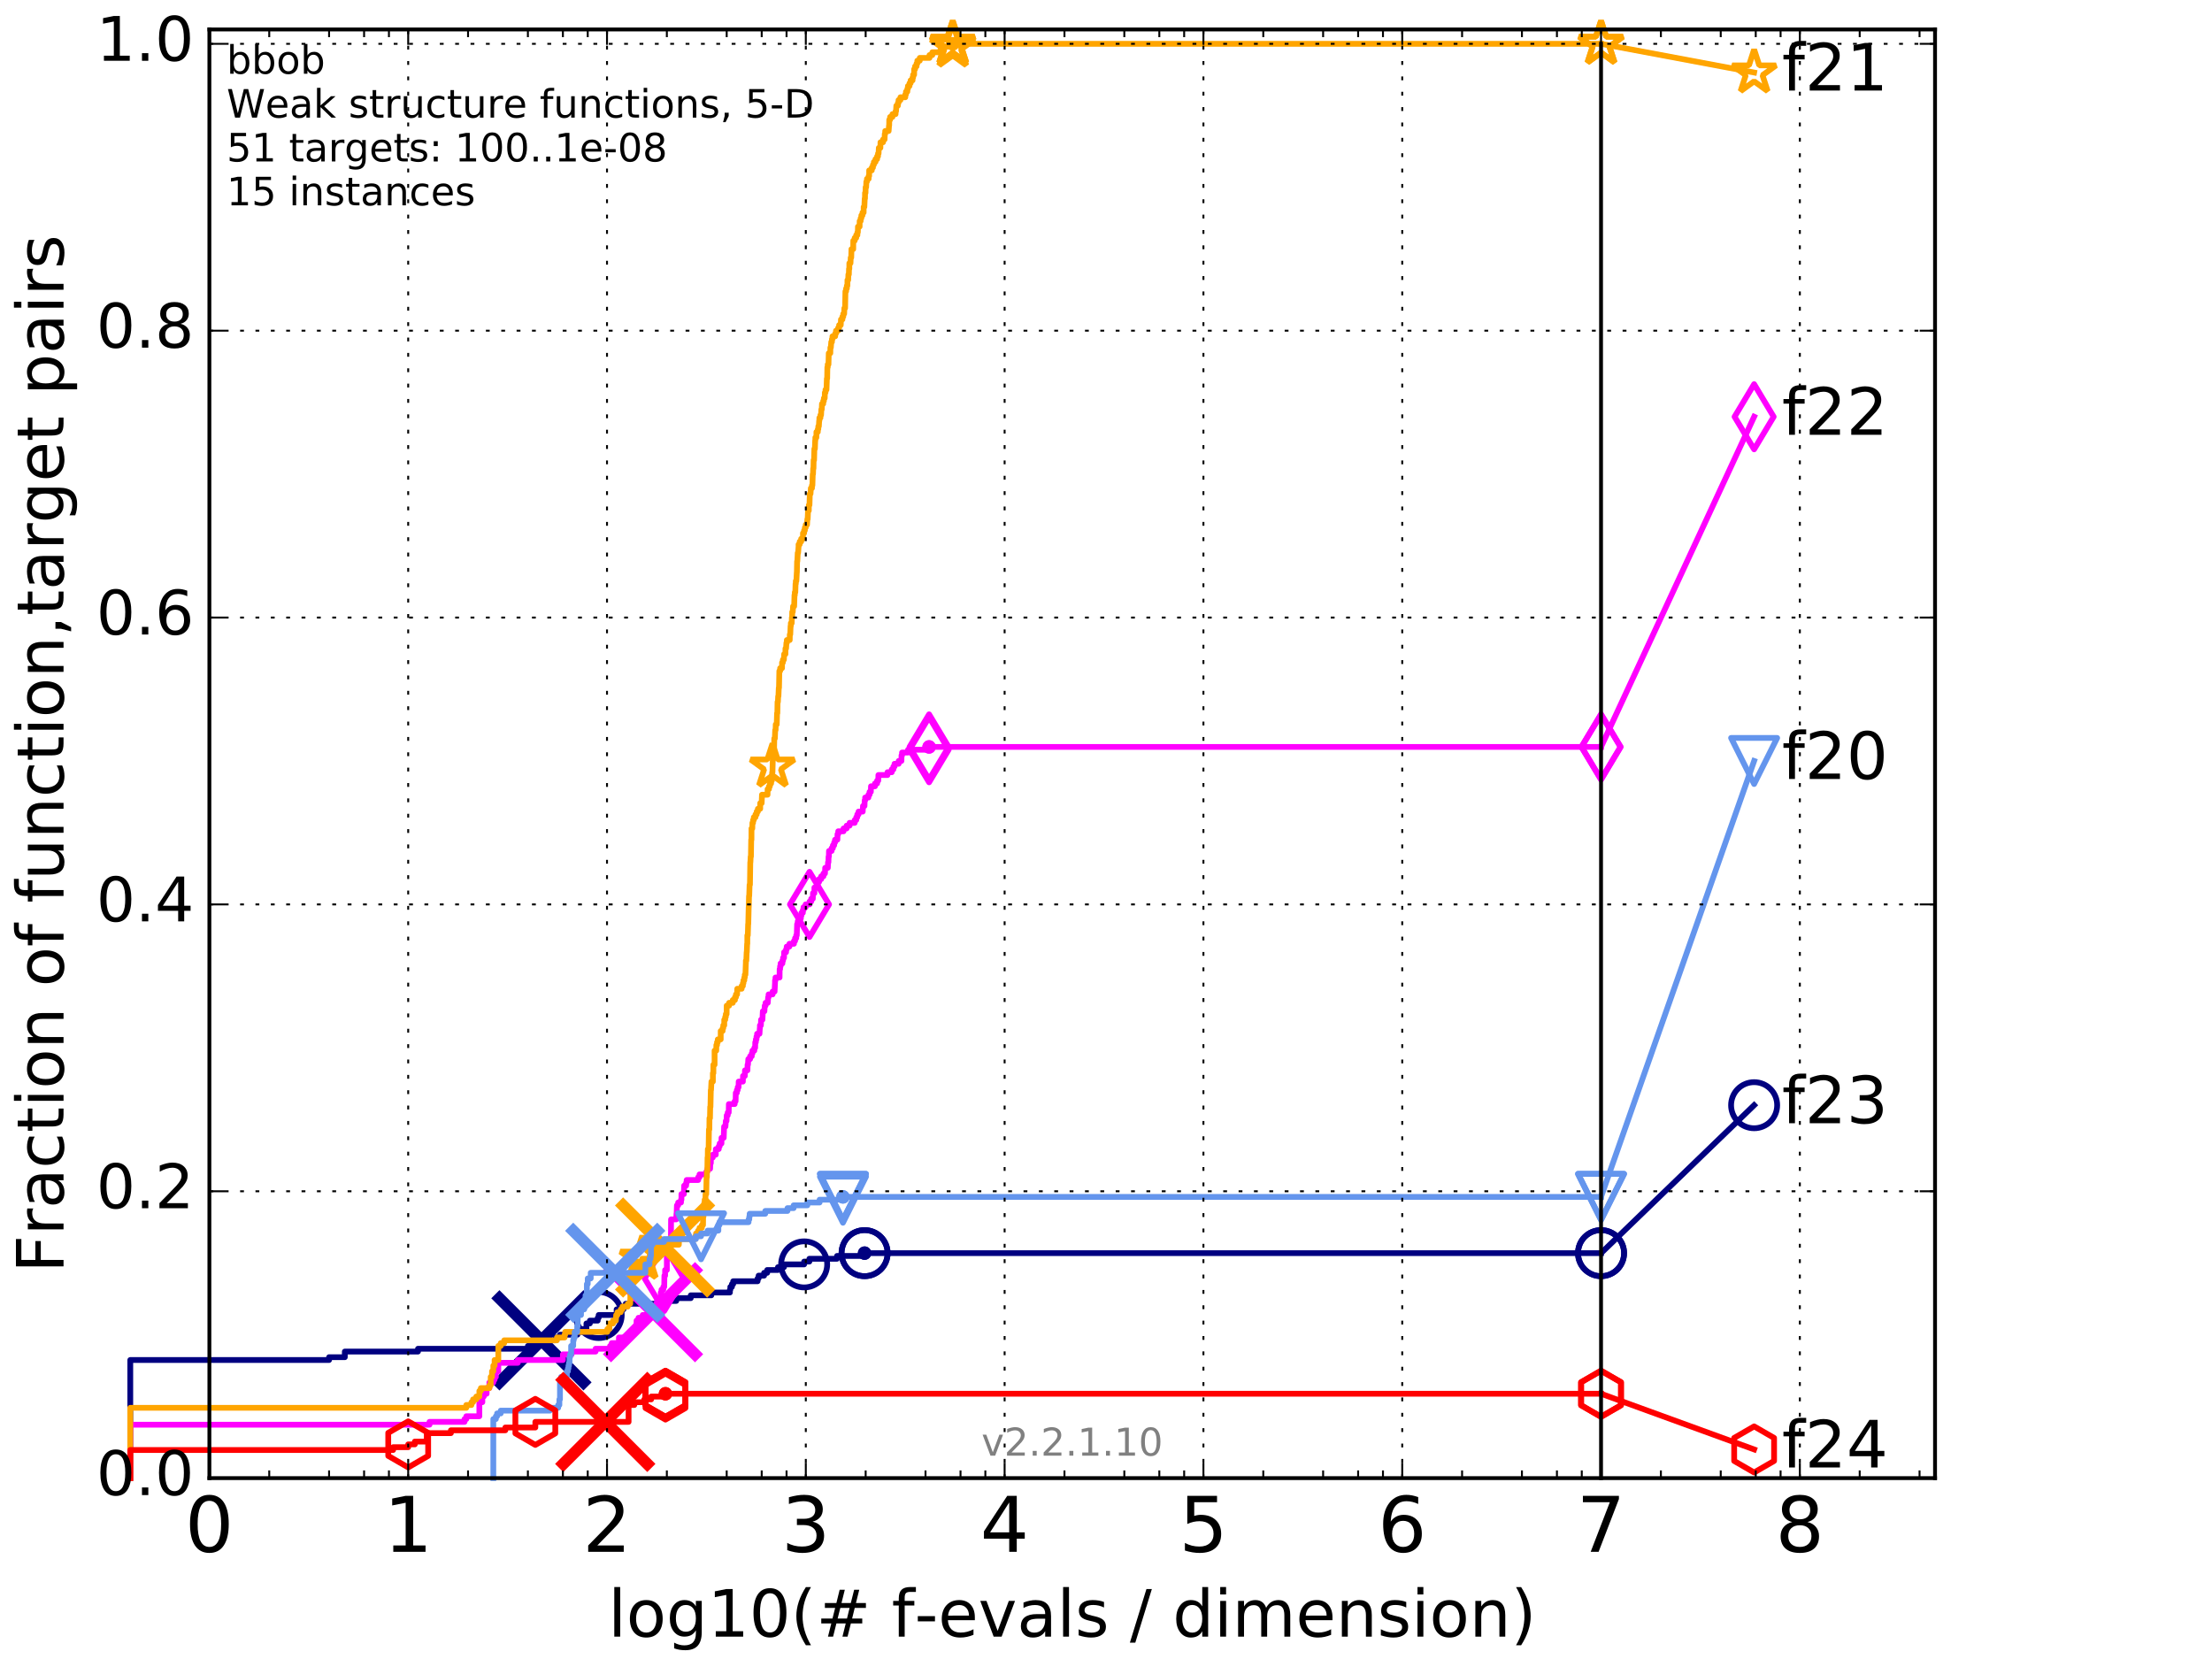 <?xml version="1.0" encoding="utf-8" standalone="no"?>
<!DOCTYPE svg PUBLIC "-//W3C//DTD SVG 1.1//EN"
  "http://www.w3.org/Graphics/SVG/1.1/DTD/svg11.dtd">
<!-- Created with matplotlib (http://matplotlib.org/) -->
<svg height="432pt" version="1.1" viewBox="0 0 576 432" width="576pt" xmlns="http://www.w3.org/2000/svg" xmlns:xlink="http://www.w3.org/1999/xlink">
 <defs>
  <style type="text/css">
*{stroke-linecap:butt;stroke-linejoin:round;stroke-miterlimit:100000;}
  </style>
 </defs>
 <g id="figure_1">
  <g id="patch_1">
   <path d="M 0 432 
L 576 432 
L 576 0 
L 0 0 
z
" style="fill:#ffffff;"/>
  </g>
  <g id="axes_1">
   <g id="patch_2">
    <path d="M 54.525 384.9 
L 503.88 384.9 
L 503.88 7.678 
L 54.525 7.678 
z
" style="fill:#ffffff;"/>
   </g>
   <g id="line2d_1">
    <defs>
     <path d="M 0 1.5 
C 0.398 1.5 0.779 1.342 1.061 1.061 
C 1.342 0.779 1.5 0.398 1.5 0 
C 1.5 -0.398 1.342 -0.779 1.061 -1.061 
C 0.779 -1.342 0.398 -1.5 0 -1.5 
C -0.398 -1.5 -0.779 -1.342 -1.061 -1.061 
C -1.342 -0.779 -1.5 -0.398 -1.5 0 
C -1.5 0.398 -1.342 0.779 -1.061 1.061 
C -0.779 1.342 -0.398 1.5 0 1.5 
z
" id="m31348df469" style="stroke:#000080;stroke-width:0.5;"/>
    </defs>
    <g>
     <use style="fill:#000080;stroke:#000080;stroke-width:0.5;" x="225.136" xlink:href="#m31348df469" y="326.314"/>
     <use style="fill:#000080;stroke:#000080;stroke-width:0.5;" x="225.136" xlink:href="#m31348df469" y="326.314"/>
    </g>
   </g>
   <g id="line2d_2">
    <path d="M 33.924 384.9 
L 33.924 354.142 
L 85.693 354.142 
L 85.693 353.41 
L 89.792 353.41 
L 89.792 351.945 
L 108.842 351.945 
L 108.842 351.213 
L 137.462 351.213 
L 137.462 350.481 
L 138.878 350.481 
L 138.878 349.748 
L 139.502 349.748 
L 139.502 349.016 
L 144.703 349.016 
L 144.703 348.284 
L 145.816 348.284 
L 145.816 347.551 
L 150.363 347.551 
L 150.363 346.819 
L 151.414 346.819 
L 151.414 346.087 
L 152.706 346.087 
L 152.706 344.622 
L 153.601 344.622 
L 153.601 343.89 
L 155.644 343.89 
L 155.644 343.157 
L 155.893 343.157 
L 155.893 342.425 
L 160.571 342.425 
L 160.571 341.693 
L 160.571 341.693 
L 160.571 340.96 
L 162.349 340.96 
L 162.349 340.228 
L 162.936 340.228 
L 162.936 339.496 
L 171.601 339.496 
L 171.601 338.763 
L 176.094 338.763 
L 176.094 338.031 
L 179.872 338.031 
L 179.872 337.299 
L 185.231 337.299 
L 185.231 336.566 
L 190.07 336.566 
L 190.07 335.834 
L 190.178 335.834 
L 190.178 335.102 
L 190.594 335.102 
L 190.594 334.369 
L 190.92 334.369 
L 190.92 333.637 
L 197.273 333.637 
L 197.273 332.905 
L 197.546 332.905 
L 197.546 332.172 
L 198.975 332.172 
L 198.975 331.44 
L 199.777 331.44 
L 199.777 330.708 
L 202.577 330.708 
L 202.577 329.975 
L 204.142 329.975 
L 204.142 329.243 
L 209.401 329.243 
L 209.401 328.511 
L 210.761 328.511 
L 210.761 327.778 
L 217.958 327.778 
L 217.958 327.046 
L 225.136 327.046 
L 225.136 326.314 
L 416.908 326.314 
" style="fill:none;stroke:#000080;stroke-linecap:square;stroke-width:1.5;"/>
   </g>
   <g id="line2d_3">
    <defs>
     <path d="M 0 6 
C 1.591 6 3.117 5.368 4.243 4.243 
C 5.368 3.117 6 1.591 6 0 
C 6 -1.591 5.368 -3.117 4.243 -4.243 
C 3.117 -5.368 1.591 -6 0 -6 
C -1.591 -6 -3.117 -5.368 -4.243 -4.243 
C -5.368 -3.117 -6 -1.591 -6 0 
C -6 1.591 -5.368 3.117 -4.243 4.243 
C -3.117 5.368 -1.591 6 0 6 
z
" id="m7513fc01bc" style="stroke:#000080;stroke-width:1.5;"/>
    </defs>
    <g>
     <use style="fill:none;stroke:#000080;stroke-width:1.5;" x="155.893" xlink:href="#m7513fc01bc" y="342.425"/>
     <use style="fill:none;stroke:#000080;stroke-width:1.5;" x="209.401" xlink:href="#m7513fc01bc" y="329.243"/>
     <use style="fill:none;stroke:#000080;stroke-width:1.5;" x="225.136" xlink:href="#m7513fc01bc" y="326.314"/>
     <use style="fill:none;stroke:#000080;stroke-width:1.5;" x="225.136" xlink:href="#m7513fc01bc" y="326.314"/>
     <use style="fill:none;stroke:#000080;stroke-width:1.5;" x="416.908" xlink:href="#m7513fc01bc" y="326.314"/>
    </g>
   </g>
   <g id="line2d_4">
    <path d="M -15527.947 758.387 
" style="fill:none;stroke:#000080;stroke-linecap:square;stroke-width:1.5;"/>
    <g>
     <use style="fill:none;stroke:#000080;stroke-width:1.5;" x="-15527.947" xlink:href="#m7513fc01bc" y="758.387"/>
    </g>
   </g>
   <g id="line2d_5">
    <path clip-path="url(#p82d9a7d570)" d="M 140.992 349.016 
" style="fill:none;stroke:#000080;stroke-linecap:square;"/>
    <defs>
     <path d="M -12 12 
L 12 -12 
M -12 -12 
L 12 12 
" id="m2b7f6f5ef4" style="stroke:#000080;stroke-width:3.0;"/>
    </defs>
    <g clip-path="url(#p82d9a7d570)">
     <use style="fill:#000080;stroke:#000080;stroke-width:3.0;" x="140.992" xlink:href="#m2b7f6f5ef4" y="349.016"/>
    </g>
   </g>
   <g id="line2d_6">
    <defs>
     <path d="M 0 1.5 
C 0.398 1.5 0.779 1.342 1.061 1.061 
C 1.342 0.779 1.5 0.398 1.5 0 
C 1.5 -0.398 1.342 -0.779 1.061 -1.061 
C 0.779 -1.342 0.398 -1.5 0 -1.5 
C -0.398 -1.5 -0.779 -1.342 -1.061 -1.061 
C -1.342 -0.779 -1.5 -0.398 -1.5 0 
C -1.5 0.398 -1.342 0.779 -1.061 1.061 
C -0.779 1.342 -0.398 1.5 0 1.5 
z
" id="mf9ccde98d6" style="stroke:#ff00ff;stroke-width:0.5;"/>
    </defs>
    <g>
     <use style="fill:#ff00ff;stroke:#ff00ff;stroke-width:0.5;" x="241.933" xlink:href="#mf9ccde98d6" y="194.495"/>
     <use style="fill:#ff00ff;stroke:#ff00ff;stroke-width:0.5;" x="241.933" xlink:href="#mf9ccde98d6" y="194.495"/>
    </g>
   </g>
   <g id="line2d_7">
    <path d="M 33.924 384.9 
L 33.924 370.986 
L 111.844 370.986 
L 111.844 370.253 
L 120.96 370.253 
L 120.96 369.521 
L 121.424 369.521 
L 121.424 368.789 
L 124.824 368.789 
L 124.824 365.127 
L 125.599 365.127 
L 125.599 363.663 
L 125.977 363.663 
L 125.977 362.93 
L 126.714 362.93 
L 126.714 361.466 
L 127.428 361.466 
L 127.428 360.001 
L 128.458 360.001 
L 128.458 359.269 
L 128.791 359.269 
L 128.791 358.536 
L 129.119 358.536 
L 129.119 357.072 
L 129.762 357.072 
L 129.762 354.875 
L 134.842 354.875 
L 134.842 354.142 
L 146.578 354.142 
L 146.578 352.678 
L 148.857 352.678 
L 148.857 351.945 
L 155.087 351.945 
L 155.087 351.213 
L 158.858 351.213 
L 158.858 350.481 
L 159.288 350.481 
L 159.288 349.748 
L 161.166 349.748 
L 161.166 348.284 
L 163.683 348.284 
L 163.683 347.551 
L 164.508 347.551 
L 164.508 346.819 
L 164.976 346.819 
L 164.976 346.087 
L 165.499 346.087 
L 165.499 345.354 
L 165.756 345.354 
L 165.756 343.89 
L 166.261 343.89 
L 166.261 343.157 
L 167.358 343.157 
L 167.358 342.425 
L 169.781 342.425 
L 169.781 341.693 
L 170.824 341.693 
L 170.875 339.496 
L 171.128 339.496 
L 171.128 338.763 
L 171.821 338.763 
L 171.821 338.031 
L 172.064 338.031 
L 172.064 336.566 
L 172.256 336.566 
L 172.256 335.834 
L 172.729 335.834 
L 172.729 335.102 
L 172.962 335.102 
L 173.009 332.172 
L 173.193 332.172 
L 173.193 330.708 
L 173.647 330.708 
L 173.647 327.046 
L 174.312 327.046 
L 174.312 325.581 
L 174.486 325.581 
L 174.486 324.117 
L 174.701 324.117 
L 174.744 317.526 
L 176.074 317.526 
L 176.155 316.061 
L 176.195 316.061 
L 176.275 313.864 
L 176.593 313.864 
L 176.593 313.132 
L 177.33 313.132 
L 177.33 312.4 
L 177.444 312.4 
L 177.444 310.935 
L 178.081 310.935 
L 178.155 308.738 
L 178.664 308.738 
L 178.664 308.006 
L 178.807 308.006 
L 178.807 307.273 
L 181.814 307.273 
L 181.814 306.541 
L 182.155 306.541 
L 182.155 305.809 
L 183.931 305.809 
L 183.931 305.076 
L 184.214 305.076 
L 184.214 304.344 
L 184.906 304.344 
L 184.96 302.879 
L 185.096 302.879 
L 185.123 301.415 
L 185.604 301.415 
L 185.604 300.682 
L 186.383 300.682 
L 186.408 299.218 
L 187.16 299.218 
L 187.16 298.485 
L 187.405 298.485 
L 187.405 297.753 
L 187.864 297.753 
L 187.888 296.288 
L 188.453 296.288 
L 188.558 293.359 
L 188.903 293.359 
L 189.005 291.894 
L 189.186 291.894 
L 189.242 290.43 
L 189.499 290.43 
L 189.499 289.697 
L 189.753 289.697 
L 189.797 287.5 
L 191.302 287.5 
L 191.302 286.768 
L 191.547 286.768 
L 191.598 284.571 
L 191.879 284.571 
L 191.879 283.839 
L 192.098 283.839 
L 192.098 283.107 
L 192.324 283.107 
L 192.354 281.642 
L 193.442 281.642 
L 193.48 280.177 
L 193.949 280.177 
L 193.995 278.713 
L 194.631 278.713 
L 194.667 277.248 
L 194.764 277.248 
L 194.86 275.783 
L 195.319 275.783 
L 195.319 275.051 
L 195.752 275.051 
L 195.752 274.319 
L 195.937 274.319 
L 195.937 273.586 
L 196.424 273.586 
L 196.424 272.854 
L 196.635 272.854 
L 196.667 271.389 
L 196.82 271.389 
L 196.82 270.657 
L 196.988 270.657 
L 196.988 269.925 
L 197.147 269.925 
L 197.147 269.192 
L 197.77 269.192 
L 197.855 267.728 
L 197.885 267.728 
L 197.885 266.995 
L 198.136 266.995 
L 198.182 265.531 
L 198.534 265.531 
L 198.638 263.334 
L 199.048 263.334 
L 199.142 261.869 
L 199.344 261.869 
L 199.344 261.137 
L 199.924 261.137 
L 200.022 259.672 
L 200.14 259.672 
L 200.14 258.94 
L 201.181 258.94 
L 201.181 258.207 
L 201.697 258.207 
L 201.806 256.01 
L 201.813 256.01 
L 201.813 255.278 
L 201.935 255.278 
L 201.935 254.546 
L 202.995 254.546 
L 203.02 252.349 
L 203.135 252.349 
L 203.135 251.616 
L 203.262 251.616 
L 203.262 250.884 
L 203.733 250.884 
L 203.733 250.152 
L 203.903 250.152 
L 203.903 249.419 
L 204.159 249.419 
L 204.177 247.955 
L 204.685 247.955 
L 204.685 247.222 
L 204.86 247.222 
L 204.86 246.49 
L 205.567 246.49 
L 205.567 245.758 
L 206.742 245.758 
L 206.742 245.025 
L 207.034 245.025 
L 207.034 244.293 
L 207.333 244.293 
L 207.333 243.561 
L 207.478 243.561 
L 207.573 240.632 
L 207.736 240.632 
L 207.736 239.899 
L 208.181 239.899 
L 208.181 239.167 
L 208.541 239.167 
L 208.541 238.435 
L 208.684 238.435 
L 208.684 237.702 
L 209.059 237.702 
L 209.059 236.97 
L 209.235 236.97 
L 209.235 236.238 
L 209.783 236.238 
L 209.783 235.505 
L 210.796 235.505 
L 210.796 234.773 
L 211.227 234.773 
L 211.227 234.041 
L 211.654 234.041 
L 211.703 232.576 
L 212.065 232.576 
L 212.069 231.111 
L 212.884 231.111 
L 212.986 229.647 
L 213.297 229.647 
L 213.297 228.914 
L 213.841 228.914 
L 213.841 228.182 
L 214.42 228.182 
L 214.42 227.45 
L 214.817 227.45 
L 214.878 225.985 
L 215.561 225.985 
L 215.623 224.52 
L 215.72 224.52 
L 215.762 223.056 
L 215.838 223.056 
L 215.865 221.591 
L 216.553 221.591 
L 216.553 220.859 
L 216.88 220.859 
L 216.88 220.126 
L 217.207 220.126 
L 217.207 219.394 
L 217.439 219.394 
L 217.439 218.662 
L 218.049 218.662 
L 218.09 217.197 
L 218.276 217.197 
L 218.276 216.465 
L 219.65 216.465 
L 219.65 215.732 
L 220.458 215.732 
L 220.458 215 
L 221.235 215 
L 221.235 214.268 
L 222.56 214.268 
L 222.56 213.535 
L 222.97 213.535 
L 222.97 212.803 
L 223.239 212.803 
L 223.239 212.071 
L 223.566 212.071 
L 223.566 211.338 
L 224.652 211.338 
L 224.72 209.874 
L 225.11 209.874 
L 225.158 208.409 
L 225.285 208.409 
L 225.285 207.677 
L 226.129 207.677 
L 226.129 206.944 
L 226.423 206.944 
L 226.423 206.212 
L 226.764 206.212 
L 226.809 204.747 
L 227.839 204.747 
L 227.839 204.015 
L 228.395 204.015 
L 228.395 203.283 
L 228.695 203.283 
L 228.737 201.818 
L 231.099 201.818 
L 231.099 201.086 
L 232.207 201.086 
L 232.207 200.354 
L 232.636 200.354 
L 232.636 199.621 
L 232.933 199.621 
L 232.933 198.889 
L 234.007 198.889 
L 234.007 198.157 
L 234.729 198.157 
L 234.754 196.692 
L 234.892 196.692 
L 234.892 195.96 
L 236.45 195.96 
L 236.45 195.227 
L 241.933 195.227 
L 241.933 194.495 
L 416.908 194.495 
L 416.908 194.495 
" style="fill:none;stroke:#ff00ff;stroke-linecap:square;stroke-width:1.5;"/>
   </g>
   <g id="line2d_8">
    <defs>
     <path d="M -0 8.485 
L 5.091 0 
L 0 -8.485 
L -5.091 -0 
z
" id="ma3b3974fee" style="stroke:#ff00ff;stroke-linejoin:miter;stroke-width:1.5;"/>
    </defs>
    <g>
     <use style="fill:none;stroke:#ff00ff;stroke-linejoin:miter;stroke-width:1.5;" x="172.962" xlink:href="#ma3b3974fee" y="332.905"/>
     <use style="fill:none;stroke:#ff00ff;stroke-linejoin:miter;stroke-width:1.5;" x="210.796" xlink:href="#ma3b3974fee" y="235.505"/>
     <use style="fill:none;stroke:#ff00ff;stroke-linejoin:miter;stroke-width:1.5;" x="241.933" xlink:href="#ma3b3974fee" y="195.227"/>
     <use style="fill:none;stroke:#ff00ff;stroke-linejoin:miter;stroke-width:1.5;" x="241.933" xlink:href="#ma3b3974fee" y="194.495"/>
     <use style="fill:none;stroke:#ff00ff;stroke-linejoin:miter;stroke-width:1.5;" x="416.908" xlink:href="#ma3b3974fee" y="194.495"/>
    </g>
   </g>
   <g id="line2d_9">
    <path d="M -15527.947 758.387 
" style="fill:none;stroke:#ff00ff;stroke-linecap:square;stroke-width:1.5;"/>
    <g>
     <use style="fill:none;stroke:#ff00ff;stroke-linejoin:miter;stroke-width:1.5;" x="-15527.947" xlink:href="#ma3b3974fee" y="758.387"/>
    </g>
   </g>
   <g id="line2d_10">
    <path clip-path="url(#p82d9a7d570)" d="M 170.046 341.693 
" style="fill:none;stroke:#ff00ff;stroke-linecap:square;"/>
    <defs>
     <path d="M -12 12 
L 12 -12 
M -12 -12 
L 12 12 
" id="m00cc58a2af" style="stroke:#ff00ff;stroke-width:3.0;"/>
    </defs>
    <g clip-path="url(#p82d9a7d570)">
     <use style="fill:#ff00ff;stroke:#ff00ff;stroke-width:3.0;" x="170.046" xlink:href="#m00cc58a2af" y="341.693"/>
    </g>
   </g>
   <g id="line2d_11">
    <defs>
     <path d="M 0 1.5 
C 0.398 1.5 0.779 1.342 1.061 1.061 
C 1.342 0.779 1.5 0.398 1.5 0 
C 1.5 -0.398 1.342 -0.779 1.061 -1.061 
C 0.779 -1.342 0.398 -1.5 0 -1.5 
C -0.398 -1.5 -0.779 -1.342 -1.061 -1.061 
C -1.342 -0.779 -1.5 -0.398 -1.5 0 
C -1.5 0.398 -1.342 0.779 -1.061 1.061 
C -0.779 1.342 -0.398 1.5 0 1.5 
z
" id="m3450092964" style="stroke:#ffa500;stroke-width:0.5;"/>
    </defs>
    <g>
     <use style="fill:#ffa500;stroke:#ffa500;stroke-width:0.5;" x="248.086" xlink:href="#m3450092964" y="11.413"/>
     <use style="fill:#ffa500;stroke:#ffa500;stroke-width:0.5;" x="248.086" xlink:href="#m3450092964" y="11.413"/>
    </g>
   </g>
   <g id="line2d_12">
    <path d="M 33.924 384.9 
L 33.924 366.592 
L 121.424 366.592 
L 121.424 365.859 
L 122.76 365.859 
L 122.76 365.127 
L 123.188 365.127 
L 123.188 364.395 
L 124.021 364.395 
L 124.021 363.663 
L 124.824 363.663 
L 124.824 362.198 
L 125.215 362.198 
L 125.215 361.466 
L 127.428 361.466 
L 127.428 360.733 
L 127.777 360.733 
L 127.777 358.536 
L 128.12 358.536 
L 128.12 357.072 
L 128.458 357.072 
L 128.458 355.607 
L 128.791 355.607 
L 128.791 354.142 
L 129.762 354.142 
L 129.762 350.481 
L 130.386 350.481 
L 130.386 349.748 
L 131.292 349.748 
L 131.292 349.016 
L 145.027 349.016 
L 145.027 348.284 
L 147.023 348.284 
L 147.023 347.551 
L 147.17 347.551 
L 147.17 346.819 
L 158.153 346.819 
L 158.153 346.087 
L 158.684 346.087 
L 158.684 344.622 
L 159.626 344.622 
L 159.626 343.89 
L 160.369 343.89 
L 160.45 342.425 
L 160.771 342.425 
L 160.771 341.693 
L 161.631 341.693 
L 161.631 340.96 
L 162.087 340.96 
L 162.087 340.228 
L 163.472 340.228 
L 163.472 339.496 
L 164.1 339.496 
L 164.168 336.566 
L 164.237 336.566 
L 164.237 334.369 
L 164.441 334.369 
L 164.441 332.172 
L 165.042 332.172 
L 165.042 331.44 
L 165.369 331.44 
L 165.369 329.975 
L 166.01 329.975 
L 166.01 328.511 
L 167.239 328.511 
L 167.239 327.778 
L 169.185 327.778 
L 169.24 324.849 
L 173.602 324.849 
L 173.602 324.117 
L 176.77 324.117 
L 176.828 322.652 
L 181.051 322.652 
L 181.051 321.92 
L 181.244 321.92 
L 181.244 321.188 
L 181.783 321.188 
L 181.783 320.455 
L 182.155 320.455 
L 182.155 319.723 
L 182.763 319.723 
L 182.763 318.991 
L 183.061 318.991 
L 183.09 316.794 
L 183.179 316.794 
L 183.179 316.061 
L 183.326 316.061 
L 183.413 313.132 
L 183.5 313.132 
L 183.5 312.4 
L 183.674 312.4 
L 183.731 310.935 
L 183.903 310.935 
L 183.988 306.541 
L 184.073 306.541 
L 184.073 305.076 
L 184.186 305.076 
L 184.242 301.415 
L 184.298 301.415 
L 184.326 299.218 
L 184.521 299.218 
L 184.604 294.091 
L 184.714 294.091 
L 184.742 291.162 
L 184.879 291.162 
L 184.933 288.233 
L 185.001 288.233 
L 185.096 283.839 
L 185.15 283.839 
L 185.257 281.642 
L 185.63 281.642 
L 185.63 279.445 
L 185.762 279.445 
L 185.762 277.248 
L 186.074 277.248 
L 186.074 273.586 
L 186.51 273.586 
L 186.535 272.122 
L 186.712 272.122 
L 186.712 271.389 
L 186.912 271.389 
L 186.912 270.657 
L 187.672 270.657 
L 187.672 268.46 
L 188.172 268.46 
L 188.172 267.728 
L 188.337 267.728 
L 188.337 266.995 
L 188.593 266.995 
L 188.593 265.531 
L 188.846 265.531 
L 188.846 264.798 
L 189.005 264.798 
L 189.005 264.066 
L 189.209 264.066 
L 189.231 261.869 
L 189.852 261.869 
L 189.852 261.137 
L 190.815 261.137 
L 190.815 260.404 
L 191.374 260.404 
L 191.374 259.672 
L 191.638 259.672 
L 191.638 258.94 
L 191.939 258.94 
L 191.979 257.475 
L 193.123 257.475 
L 193.123 256.743 
L 193.442 256.743 
L 193.442 256.01 
L 193.591 256.01 
L 193.591 255.278 
L 193.812 255.278 
L 193.812 254.546 
L 193.94 254.546 
L 193.94 253.813 
L 194.104 253.813 
L 194.212 250.884 
L 194.221 250.884 
L 194.221 250.152 
L 194.338 250.152 
L 194.427 247.955 
L 194.463 247.955 
L 194.552 245.758 
L 194.596 245.758 
L 194.605 243.561 
L 194.728 243.561 
L 194.816 240.632 
L 194.851 240.632 
L 194.956 236.238 
L 194.974 236.238 
L 195.043 233.308 
L 195.095 233.308 
L 195.19 230.379 
L 195.285 230.379 
L 195.371 224.52 
L 195.405 224.52 
L 195.473 223.056 
L 195.541 223.056 
L 195.609 218.662 
L 195.677 218.662 
L 195.685 215.732 
L 195.895 215.732 
L 195.928 214.268 
L 196.095 214.268 
L 196.095 213.535 
L 196.293 213.535 
L 196.293 212.803 
L 196.732 212.803 
L 196.732 212.071 
L 197.036 212.071 
L 197.036 211.338 
L 197.351 211.338 
L 197.351 210.606 
L 197.954 210.606 
L 197.954 209.141 
L 198.332 209.141 
L 198.422 206.944 
L 199.868 206.944 
L 199.882 205.48 
L 200.243 205.48 
L 200.243 204.747 
L 200.476 204.747 
L 200.476 204.015 
L 200.788 204.015 
L 200.788 203.283 
L 200.989 203.283 
L 201.082 201.086 
L 201.148 201.086 
L 201.24 197.424 
L 201.28 197.424 
L 201.28 196.692 
L 201.411 196.692 
L 201.411 195.96 
L 201.548 195.96 
L 201.619 192.298 
L 201.774 192.298 
L 201.858 190.101 
L 201.967 190.101 
L 202.005 188.636 
L 202.258 188.636 
L 202.346 185.707 
L 202.421 185.707 
L 202.471 182.778 
L 202.565 182.778 
L 202.633 181.313 
L 202.701 181.313 
L 202.793 179.116 
L 202.849 179.116 
L 202.94 174.722 
L 203.147 174.722 
L 203.147 173.99 
L 203.632 173.99 
L 203.65 172.525 
L 203.862 172.525 
L 203.862 171.793 
L 204.119 171.793 
L 204.194 170.328 
L 204.521 170.328 
L 204.532 168.863 
L 204.691 168.863 
L 204.781 167.399 
L 204.894 167.399 
L 204.894 166.666 
L 205.643 166.666 
L 205.67 165.202 
L 205.783 165.202 
L 205.869 163.005 
L 205.933 163.005 
L 205.933 162.273 
L 206.157 162.273 
L 206.199 160.808 
L 206.273 160.808 
L 206.294 159.343 
L 206.431 159.343 
L 206.514 157.879 
L 206.794 157.879 
L 206.886 154.949 
L 206.968 154.949 
L 206.968 154.217 
L 207.095 154.217 
L 207.161 152.02 
L 207.227 152.02 
L 207.227 151.288 
L 207.373 151.288 
L 207.483 149.091 
L 207.503 149.091 
L 207.563 146.161 
L 207.623 146.161 
L 207.731 143.964 
L 207.83 143.964 
L 207.933 142.5 
L 207.948 142.5 
L 207.948 141.767 
L 208.239 141.767 
L 208.239 141.035 
L 208.622 141.035 
L 208.622 140.303 
L 209.082 140.303 
L 209.092 138.838 
L 209.387 138.838 
L 209.387 138.106 
L 209.588 138.106 
L 209.588 137.373 
L 209.805 137.373 
L 209.805 136.641 
L 210.149 136.641 
L 210.233 135.176 
L 210.317 135.176 
L 210.409 132.979 
L 210.61 132.979 
L 210.627 131.515 
L 210.783 131.515 
L 210.878 128.585 
L 211.057 128.585 
L 211.146 127.121 
L 211.433 127.121 
L 211.433 126.388 
L 211.546 126.388 
L 211.637 123.459 
L 211.708 123.459 
L 211.753 121.995 
L 211.827 121.995 
L 211.868 119.798 
L 211.983 119.798 
L 212.056 116.868 
L 212.195 116.868 
L 212.275 114.671 
L 212.316 114.671 
L 212.316 113.939 
L 212.576 113.939 
L 212.596 112.474 
L 212.959 112.474 
L 212.959 111.742 
L 213.087 111.742 
L 213.087 111.01 
L 213.227 111.01 
L 213.312 109.545 
L 213.362 109.545 
L 213.362 108.813 
L 213.637 108.813 
L 213.637 108.08 
L 213.803 108.08 
L 213.871 106.616 
L 213.984 106.616 
L 214.043 105.151 
L 214.362 105.151 
L 214.362 104.419 
L 214.537 104.419 
L 214.537 103.686 
L 214.755 103.686 
L 214.791 102.222 
L 214.957 102.222 
L 214.957 101.489 
L 215.213 101.489 
L 215.319 98.56 
L 215.396 98.56 
L 215.442 95.631 
L 215.54 95.631 
L 215.54 94.898 
L 215.731 94.898 
L 215.81 91.969 
L 216.21 91.969 
L 216.234 90.504 
L 216.352 90.504 
L 216.459 89.04 
L 216.636 89.04 
L 216.636 88.307 
L 216.772 88.307 
L 216.772 87.575 
L 217.48 87.575 
L 217.48 86.843 
L 217.694 86.843 
L 217.694 86.11 
L 218.251 86.11 
L 218.251 85.378 
L 218.506 85.378 
L 218.506 84.646 
L 218.927 84.646 
L 218.993 83.181 
L 219.364 83.181 
L 219.364 82.449 
L 219.584 82.449 
L 219.584 81.717 
L 219.818 81.717 
L 219.867 80.252 
L 220.062 80.252 
L 220.145 75.858 
L 220.326 75.858 
L 220.326 75.126 
L 220.522 75.126 
L 220.522 74.393 
L 220.662 74.393 
L 220.673 72.929 
L 220.861 72.929 
L 220.921 71.464 
L 221.042 71.464 
L 221.08 69.999 
L 221.162 69.999 
L 221.167 68.535 
L 221.464 68.535 
L 221.528 67.07 
L 221.659 67.07 
L 221.714 64.873 
L 222.176 64.873 
L 222.192 62.676 
L 222.56 62.676 
L 222.56 61.944 
L 222.955 61.944 
L 222.955 61.211 
L 223.266 61.211 
L 223.266 60.479 
L 223.382 60.479 
L 223.414 59.014 
L 223.84 59.014 
L 223.854 57.55 
L 224.116 57.55 
L 224.116 56.817 
L 224.298 56.817 
L 224.298 56.085 
L 224.589 56.085 
L 224.589 55.353 
L 224.888 55.353 
L 224.898 53.888 
L 225.072 53.888 
L 225.17 51.691 
L 225.24 51.691 
L 225.254 50.226 
L 225.376 50.226 
L 225.407 48.762 
L 225.537 48.762 
L 225.595 47.297 
L 225.757 47.297 
L 225.757 46.565 
L 226.194 46.565 
L 226.194 45.832 
L 226.326 45.832 
L 226.33 44.368 
L 227.009 44.368 
L 227.009 43.635 
L 227.312 43.635 
L 227.312 42.903 
L 227.555 42.903 
L 227.555 42.171 
L 227.976 42.171 
L 227.976 41.439 
L 228.397 41.439 
L 228.397 40.706 
L 228.636 40.706 
L 228.636 39.974 
L 228.782 39.974 
L 228.844 38.509 
L 229.248 38.509 
L 229.276 37.045 
L 229.944 37.045 
L 229.944 36.312 
L 230.343 36.312 
L 230.395 34.848 
L 230.505 34.848 
L 230.505 34.115 
L 231.399 34.115 
L 231.506 32.651 
L 231.54 32.651 
L 231.557 31.186 
L 231.78 31.186 
L 231.78 30.454 
L 232.387 30.454 
L 232.387 29.721 
L 233.205 29.721 
L 233.205 28.989 
L 233.322 28.989 
L 233.409 27.524 
L 233.81 27.524 
L 233.81 26.792 
L 233.977 26.792 
L 233.977 26.06 
L 234.469 26.06 
L 234.469 25.327 
L 235.734 25.327 
L 235.734 24.595 
L 235.91 24.595 
L 235.91 23.863 
L 236.268 23.863 
L 236.268 23.13 
L 236.424 23.13 
L 236.424 22.398 
L 236.832 22.398 
L 236.832 21.666 
L 237.124 21.666 
L 237.124 20.933 
L 237.624 20.933 
L 237.624 20.201 
L 237.771 20.201 
L 237.771 19.469 
L 238.035 19.469 
L 238.048 18.004 
L 238.285 18.004 
L 238.285 17.272 
L 238.669 17.272 
L 238.669 16.539 
L 238.87 16.539 
L 238.87 15.807 
L 239.506 15.807 
L 239.506 15.075 
L 242.04 15.075 
L 242.04 14.342 
L 242.771 14.342 
L 242.771 13.61 
L 244.916 13.61 
L 244.916 12.878 
L 245.11 12.878 
L 245.11 12.145 
L 248.086 12.145 
L 248.086 11.413 
L 416.908 11.413 
L 416.908 11.413 
" style="fill:none;stroke:#ffa500;stroke-linecap:square;stroke-width:1.5;"/>
   </g>
   <g id="line2d_13">
    <defs>
     <path d="M 0 -6 
L -1.347 -1.854 
L -5.706 -1.854 
L -2.18 0.708 
L -3.527 4.854 
L -0 2.292 
L 3.527 4.854 
L 2.18 0.708 
L 5.706 -1.854 
L 1.347 -1.854 
z
" id="m00eec2863a" style="stroke:#ffa500;stroke-linejoin:bevel;stroke-width:1.5;"/>
    </defs>
    <g>
     <use style="fill:none;stroke:#ffa500;stroke-linejoin:bevel;stroke-width:1.5;" x="167.239" xlink:href="#m00eec2863a" y="327.778"/>
     <use style="fill:none;stroke:#ffa500;stroke-linejoin:bevel;stroke-width:1.5;" x="201.161" xlink:href="#m00eec2863a" y="199.621"/>
     <use style="fill:none;stroke:#ffa500;stroke-linejoin:bevel;stroke-width:1.5;" x="248.086" xlink:href="#m00eec2863a" y="12.145"/>
     <use style="fill:none;stroke:#ffa500;stroke-linejoin:bevel;stroke-width:1.5;" x="248.086" xlink:href="#m00eec2863a" y="11.413"/>
     <use style="fill:none;stroke:#ffa500;stroke-linejoin:bevel;stroke-width:1.5;" x="248.086" xlink:href="#m00eec2863a" y="11.413"/>
     <use style="fill:none;stroke:#ffa500;stroke-linejoin:bevel;stroke-width:1.5;" x="416.908" xlink:href="#m00eec2863a" y="11.413"/>
    </g>
   </g>
   <g id="line2d_14">
    <path d="M -15527.947 758.387 
" style="fill:none;stroke:#ffa500;stroke-linecap:square;stroke-width:1.5;"/>
    <g>
     <use style="fill:none;stroke:#ffa500;stroke-linejoin:bevel;stroke-width:1.5;" x="-15527.947" xlink:href="#m00eec2863a" y="758.387"/>
    </g>
   </g>
   <g id="line2d_15">
    <path clip-path="url(#p82d9a7d570)" d="M 173.193 324.849 
" style="fill:none;stroke:#ffa500;stroke-linecap:square;"/>
    <defs>
     <path d="M -12 12 
L 12 -12 
M -12 -12 
L 12 12 
" id="m5e2cc5678b" style="stroke:#ffa500;stroke-width:3.0;"/>
    </defs>
    <g clip-path="url(#p82d9a7d570)">
     <use style="fill:#ffa500;stroke:#ffa500;stroke-width:3.0;" x="173.193" xlink:href="#m5e2cc5678b" y="324.849"/>
    </g>
   </g>
   <g id="line2d_16">
    <defs>
     <path d="M 0 1.5 
C 0.398 1.5 0.779 1.342 1.061 1.061 
C 1.342 0.779 1.5 0.398 1.5 0 
C 1.5 -0.398 1.342 -0.779 1.061 -1.061 
C 0.779 -1.342 0.398 -1.5 0 -1.5 
C -0.398 -1.5 -0.779 -1.342 -1.061 -1.061 
C -1.342 -0.779 -1.5 -0.398 -1.5 0 
C -1.5 0.398 -1.342 0.779 -1.061 1.061 
C -0.779 1.342 -0.398 1.5 0 1.5 
z
" id="mec8c608da2" style="stroke:#6495ed;stroke-width:0.5;"/>
    </defs>
    <g>
     <use style="fill:#6495ed;stroke:#6495ed;stroke-width:0.5;" x="219.502" xlink:href="#mec8c608da2" y="311.667"/>
     <use style="fill:#6495ed;stroke:#6495ed;stroke-width:0.5;" x="219.502" xlink:href="#mec8c608da2" y="311.667"/>
    </g>
   </g>
   <g id="line2d_17">
    <path d="M 128.458 384.9 
L 128.458 369.521 
L 129.119 369.521 
L 129.119 368.789 
L 129.443 368.789 
L 129.443 368.056 
L 130.386 368.056 
L 130.386 367.324 
L 143.187 367.324 
L 143.187 366.592 
L 145.346 366.592 
L 145.346 365.859 
L 145.66 365.859 
L 145.66 364.395 
L 145.816 364.395 
L 145.816 360.001 
L 146.124 360.001 
L 146.124 358.536 
L 147.604 358.536 
L 147.604 357.072 
L 147.888 357.072 
L 147.888 356.339 
L 148.029 356.339 
L 148.029 355.607 
L 148.169 355.607 
L 148.169 354.875 
L 148.308 354.875 
L 148.308 353.41 
L 148.447 353.41 
L 148.447 352.678 
L 148.721 352.678 
L 148.721 350.481 
L 149.26 350.481 
L 149.26 349.016 
L 149.392 349.016 
L 149.392 348.284 
L 149.655 348.284 
L 149.655 346.819 
L 150.299 346.819 
L 150.299 345.354 
L 150.426 345.354 
L 150.426 342.425 
L 151.293 342.425 
L 151.293 340.96 
L 152.128 340.96 
L 152.128 340.228 
L 152.245 340.228 
L 152.245 339.496 
L 152.477 339.496 
L 152.477 337.299 
L 152.82 337.299 
L 152.82 334.369 
L 153.046 334.369 
L 153.046 332.905 
L 153.82 332.905 
L 153.82 331.44 
L 168.061 331.44 
L 168.061 329.243 
L 169.13 329.243 
L 169.13 327.778 
L 169.404 327.778 
L 169.404 327.046 
L 169.512 327.046 
L 169.512 324.117 
L 169.94 324.117 
L 169.94 323.385 
L 172.916 323.385 
L 172.916 322.652 
L 181.212 322.652 
L 181.212 321.92 
L 182.552 321.92 
L 182.552 321.188 
L 184.256 321.188 
L 184.256 320.455 
L 187.061 320.455 
L 187.061 318.991 
L 187.356 318.991 
L 187.356 318.258 
L 194.921 318.258 
L 194.921 317.526 
L 195.113 317.526 
L 195.113 316.794 
L 195.207 316.794 
L 195.207 316.061 
L 199.272 316.061 
L 199.272 315.329 
L 205.055 315.329 
L 205.055 314.597 
L 206.66 314.597 
L 206.66 313.864 
L 210.229 313.864 
L 210.229 313.132 
L 213.42 313.132 
L 213.42 312.4 
L 219.502 312.4 
L 219.502 311.667 
L 416.908 311.667 
" style="fill:none;stroke:#6495ed;stroke-linecap:square;stroke-width:1.5;"/>
   </g>
   <g id="line2d_18">
    <defs>
     <path d="M -0 6 
L 6 -6 
L -6 -6 
z
" id="md964048fc8" style="stroke:#6495ed;stroke-linejoin:miter;stroke-width:1.5;"/>
    </defs>
    <g>
     <use style="fill:none;stroke:#6495ed;stroke-linejoin:miter;stroke-width:1.5;" x="182.552" xlink:href="#md964048fc8" y="321.92"/>
     <use style="fill:none;stroke:#6495ed;stroke-linejoin:miter;stroke-width:1.5;" x="219.502" xlink:href="#md964048fc8" y="312.4"/>
     <use style="fill:none;stroke:#6495ed;stroke-linejoin:miter;stroke-width:1.5;" x="219.502" xlink:href="#md964048fc8" y="311.667"/>
     <use style="fill:none;stroke:#6495ed;stroke-linejoin:miter;stroke-width:1.5;" x="219.502" xlink:href="#md964048fc8" y="311.667"/>
     <use style="fill:none;stroke:#6495ed;stroke-linejoin:miter;stroke-width:1.5;" x="416.908" xlink:href="#md964048fc8" y="311.667"/>
    </g>
   </g>
   <g id="line2d_19">
    <path d="M -15527.947 758.387 
" style="fill:none;stroke:#6495ed;stroke-linecap:square;stroke-width:1.5;"/>
    <g>
     <use style="fill:none;stroke:#6495ed;stroke-linejoin:miter;stroke-width:1.5;" x="-15527.947" xlink:href="#md964048fc8" y="758.387"/>
    </g>
   </g>
   <g id="line2d_20">
    <path clip-path="url(#p82d9a7d570)" d="M 160.206 331.44 
" style="fill:none;stroke:#6495ed;stroke-linecap:square;"/>
    <defs>
     <path d="M -12 12 
L 12 -12 
M -12 -12 
L 12 12 
" id="mf3bdf98b15" style="stroke:#6495ed;stroke-width:3.0;"/>
    </defs>
    <g clip-path="url(#p82d9a7d570)">
     <use style="fill:#6495ed;stroke:#6495ed;stroke-width:3.0;" x="160.206" xlink:href="#mf3bdf98b15" y="331.44"/>
    </g>
   </g>
   <g id="line2d_21">
    <defs>
     <path d="M 0 1.5 
C 0.398 1.5 0.779 1.342 1.061 1.061 
C 1.342 0.779 1.5 0.398 1.5 0 
C 1.5 -0.398 1.342 -0.779 1.061 -1.061 
C 0.779 -1.342 0.398 -1.5 0 -1.5 
C -0.398 -1.5 -0.779 -1.342 -1.061 -1.061 
C -1.342 -0.779 -1.5 -0.398 -1.5 0 
C -1.5 0.398 -1.342 0.779 -1.061 1.061 
C -0.779 1.342 -0.398 1.5 0 1.5 
z
" id="m8b2ae54987" style="stroke:#ff0000;stroke-width:0.5;"/>
    </defs>
    <g>
     <use style="fill:#ff0000;stroke:#ff0000;stroke-width:0.5;" x="173.284" xlink:href="#m8b2ae54987" y="362.93"/>
     <use style="fill:#ff0000;stroke:#ff0000;stroke-width:0.5;" x="173.284" xlink:href="#m8b2ae54987" y="362.93"/>
    </g>
   </g>
   <g id="line2d_22">
    <path d="M 33.924 384.9 
L 33.924 377.577 
L 102.374 377.577 
L 102.374 376.844 
L 106.294 376.844 
L 106.294 376.112 
L 108.024 376.112 
L 108.024 375.38 
L 111.13 375.38 
L 111.13 373.183 
L 117.416 373.183 
L 117.416 372.45 
L 131.586 372.45 
L 131.586 371.718 
L 139.4 371.718 
L 139.4 370.253 
L 163.683 370.253 
L 163.683 365.859 
L 165.174 365.859 
L 165.174 365.127 
L 167.771 365.127 
L 167.771 364.395 
L 169.566 364.395 
L 169.566 363.663 
L 173.284 363.663 
L 173.284 362.93 
L 416.908 362.93 
" style="fill:none;stroke:#ff0000;stroke-linecap:square;stroke-width:1.5;"/>
   </g>
   <g id="line2d_23">
    <defs>
     <path d="M 0 -6 
L -5.196 -3 
L -5.196 3 
L -0 6 
L 5.196 3 
L 5.196 -3 
z
" id="m511763276d" style="stroke:#ff0000;stroke-linejoin:miter;stroke-width:1.5;"/>
    </defs>
    <g>
     <use style="fill:none;stroke:#ff0000;stroke-linejoin:miter;stroke-width:1.5;" x="106.294" xlink:href="#m511763276d" y="376.112"/>
     <use style="fill:none;stroke:#ff0000;stroke-linejoin:miter;stroke-width:1.5;" x="139.4" xlink:href="#m511763276d" y="370.253"/>
     <use style="fill:none;stroke:#ff0000;stroke-linejoin:miter;stroke-width:1.5;" x="173.284" xlink:href="#m511763276d" y="363.663"/>
     <use style="fill:none;stroke:#ff0000;stroke-linejoin:miter;stroke-width:1.5;" x="173.284" xlink:href="#m511763276d" y="362.93"/>
     <use style="fill:none;stroke:#ff0000;stroke-linejoin:miter;stroke-width:1.5;" x="173.284" xlink:href="#m511763276d" y="362.93"/>
     <use style="fill:none;stroke:#ff0000;stroke-linejoin:miter;stroke-width:1.5;" x="416.908" xlink:href="#m511763276d" y="362.93"/>
    </g>
   </g>
   <g id="line2d_24">
    <path d="M -15527.947 758.387 
" style="fill:none;stroke:#ff0000;stroke-linecap:square;stroke-width:1.5;"/>
    <g>
     <use style="fill:none;stroke:#ff0000;stroke-linejoin:miter;stroke-width:1.5;" x="-15527.947" xlink:href="#m511763276d" y="758.387"/>
    </g>
   </g>
   <g id="line2d_25">
    <path clip-path="url(#p82d9a7d570)" d="M 157.609 370.253 
" style="fill:none;stroke:#ff0000;stroke-linecap:square;"/>
    <defs>
     <path d="M -12 12 
L 12 -12 
M -12 -12 
L 12 12 
" id="mf020cd3db4" style="stroke:#ff0000;stroke-width:3.0;"/>
    </defs>
    <g clip-path="url(#p82d9a7d570)">
     <use style="fill:#ff0000;stroke:#ff0000;stroke-width:3.0;" x="157.609" xlink:href="#mf020cd3db4" y="370.253"/>
    </g>
   </g>
   <g id="line2d_26">
    <path d="M 416.908 362.93 
L 456.77 377.43 
" style="fill:none;stroke:#ff0000;stroke-linecap:square;stroke-width:1.5;"/>
    <g>
     <use style="fill:none;stroke:#ff0000;stroke-linejoin:miter;stroke-width:1.5;" x="416.908" xlink:href="#m511763276d" y="362.93"/>
     <use style="fill:none;stroke:#ff0000;stroke-linejoin:miter;stroke-width:1.5;" x="456.77" xlink:href="#m511763276d" y="377.43"/>
    </g>
   </g>
   <g id="line2d_27">
    <path d="M 416.908 326.314 
L 456.77 287.793 
" style="fill:none;stroke:#000080;stroke-linecap:square;stroke-width:1.5;"/>
    <g>
     <use style="fill:none;stroke:#000080;stroke-width:1.5;" x="416.908" xlink:href="#m7513fc01bc" y="326.314"/>
     <use style="fill:none;stroke:#000080;stroke-width:1.5;" x="456.77" xlink:href="#m7513fc01bc" y="287.793"/>
    </g>
   </g>
   <g id="line2d_28">
    <path d="M 416.908 311.667 
L 456.77 198.157 
" style="fill:none;stroke:#6495ed;stroke-linecap:square;stroke-width:1.5;"/>
    <g>
     <use style="fill:none;stroke:#6495ed;stroke-linejoin:miter;stroke-width:1.5;" x="416.908" xlink:href="#md964048fc8" y="311.667"/>
     <use style="fill:none;stroke:#6495ed;stroke-linejoin:miter;stroke-width:1.5;" x="456.77" xlink:href="#md964048fc8" y="198.157"/>
    </g>
   </g>
   <g id="line2d_29">
    <path d="M 416.908 194.495 
L 456.77 108.52 
" style="fill:none;stroke:#ff00ff;stroke-linecap:square;stroke-width:1.5;"/>
    <g>
     <use style="fill:none;stroke:#ff00ff;stroke-linejoin:miter;stroke-width:1.5;" x="416.908" xlink:href="#ma3b3974fee" y="194.495"/>
     <use style="fill:none;stroke:#ff00ff;stroke-linejoin:miter;stroke-width:1.5;" x="456.77" xlink:href="#ma3b3974fee" y="108.52"/>
    </g>
   </g>
   <g id="line2d_30">
    <path d="M 416.908 11.413 
L 456.77 18.883 
" style="fill:none;stroke:#ffa500;stroke-linecap:square;stroke-width:1.5;"/>
    <g>
     <use style="fill:none;stroke:#ffa500;stroke-linejoin:bevel;stroke-width:1.5;" x="416.908" xlink:href="#m00eec2863a" y="11.413"/>
     <use style="fill:none;stroke:#ffa500;stroke-linejoin:bevel;stroke-width:1.5;" x="456.77" xlink:href="#m00eec2863a" y="18.883"/>
    </g>
   </g>
   <g id="line2d_31">
    <path d="M 416.908 384.9 
L 416.908 11.413 
" style="fill:none;stroke:#000000;stroke-linecap:square;"/>
   </g>
   <g id="patch_3">
    <path d="M 54.525 7.678 
L 503.88 7.678 
" style="fill:none;stroke:#000000;stroke-linecap:square;stroke-linejoin:miter;"/>
   </g>
   <g id="patch_4">
    <path d="M 503.88 384.9 
L 503.88 7.678 
" style="fill:none;stroke:#000000;stroke-linecap:square;stroke-linejoin:miter;"/>
   </g>
   <g id="patch_5">
    <path d="M 54.525 384.9 
L 503.88 384.9 
" style="fill:none;stroke:#000000;stroke-linecap:square;stroke-linejoin:miter;"/>
   </g>
   <g id="patch_6">
    <path d="M 54.525 384.9 
L 54.525 7.678 
" style="fill:none;stroke:#000000;stroke-linecap:square;stroke-linejoin:miter;"/>
   </g>
   <g id="matplotlib.axis_1">
    <g id="xtick_1">
     <g id="line2d_32">
      <path clip-path="url(#p82d9a7d570)" d="M 54.525 384.9 
L 54.525 7.678 
" style="fill:none;stroke:#000000;stroke-dasharray:1,3;stroke-dashoffset:0.0;stroke-width:0.5;"/>
     </g>
     <g id="line2d_33">
      <defs>
       <path d="M 0 0 
L 0 -4 
" id="m809aa66010" style="stroke:#000000;stroke-width:0.5;"/>
      </defs>
      <g>
       <use style="stroke:#000000;stroke-width:0.5;" x="54.525" xlink:href="#m809aa66010" y="384.9"/>
      </g>
     </g>
     <g id="line2d_34">
      <defs>
       <path d="M 0 0 
L 0 4 
" id="mafc2b2ca3d" style="stroke:#000000;stroke-width:0.5;"/>
      </defs>
      <g>
       <use style="stroke:#000000;stroke-width:0.5;" x="54.525" xlink:href="#mafc2b2ca3d" y="7.678"/>
      </g>
     </g>
     <g id="text_1">
      <!-- 0 -->
      <defs>
       <path d="M 31.781 66.406 
Q 24.172 66.406 20.328 58.906 
Q 16.5 51.422 16.5 36.375 
Q 16.5 21.391 20.328 13.891 
Q 24.172 6.391 31.781 6.391 
Q 39.453 6.391 43.281 13.891 
Q 47.125 21.391 47.125 36.375 
Q 47.125 51.422 43.281 58.906 
Q 39.453 66.406 31.781 66.406 
M 31.781 74.219 
Q 44.047 74.219 50.516 64.516 
Q 56.984 54.828 56.984 36.375 
Q 56.984 17.969 50.516 8.266 
Q 44.047 -1.422 31.781 -1.422 
Q 19.531 -1.422 13.062 8.266 
Q 6.594 17.969 6.594 36.375 
Q 6.594 54.828 13.062 64.516 
Q 19.531 74.219 31.781 74.219 
" id="BitstreamVeraSans-Roman-30"/>
      </defs>
      <g transform="translate(48.163 404.097)scale(0.2 -0.2)">
       <use xlink:href="#BitstreamVeraSans-Roman-30"/>
      </g>
     </g>
    </g>
    <g id="xtick_2">
     <g id="line2d_35">
      <path clip-path="url(#p82d9a7d570)" d="M 106.294 384.9 
L 106.294 7.678 
" style="fill:none;stroke:#000000;stroke-dasharray:1,3;stroke-dashoffset:0.0;stroke-width:0.5;"/>
     </g>
     <g id="line2d_36">
      <g>
       <use style="stroke:#000000;stroke-width:0.5;" x="106.294" xlink:href="#m809aa66010" y="384.9"/>
      </g>
     </g>
     <g id="line2d_37">
      <g>
       <use style="stroke:#000000;stroke-width:0.5;" x="106.294" xlink:href="#mafc2b2ca3d" y="7.678"/>
      </g>
     </g>
     <g id="text_2">
      <!-- 1 -->
      <defs>
       <path d="M 12.406 8.297 
L 28.516 8.297 
L 28.516 63.922 
L 10.984 60.406 
L 10.984 69.391 
L 28.422 72.906 
L 38.281 72.906 
L 38.281 8.297 
L 54.391 8.297 
L 54.391 0 
L 12.406 0 
z
" id="BitstreamVeraSans-Roman-31"/>
      </defs>
      <g transform="translate(99.932 404.097)scale(0.2 -0.2)">
       <use xlink:href="#BitstreamVeraSans-Roman-31"/>
      </g>
     </g>
    </g>
    <g id="xtick_3">
     <g id="line2d_38">
      <path clip-path="url(#p82d9a7d570)" d="M 158.063 384.9 
L 158.063 7.678 
" style="fill:none;stroke:#000000;stroke-dasharray:1,3;stroke-dashoffset:0.0;stroke-width:0.5;"/>
     </g>
     <g id="line2d_39">
      <g>
       <use style="stroke:#000000;stroke-width:0.5;" x="158.063" xlink:href="#m809aa66010" y="384.9"/>
      </g>
     </g>
     <g id="line2d_40">
      <g>
       <use style="stroke:#000000;stroke-width:0.5;" x="158.063" xlink:href="#mafc2b2ca3d" y="7.678"/>
      </g>
     </g>
     <g id="text_3">
      <!-- 2 -->
      <defs>
       <path d="M 19.188 8.297 
L 53.609 8.297 
L 53.609 0 
L 7.328 0 
L 7.328 8.297 
Q 12.938 14.109 22.625 23.891 
Q 32.328 33.688 34.812 36.531 
Q 39.547 41.844 41.422 45.531 
Q 43.312 49.219 43.312 52.781 
Q 43.312 58.594 39.234 62.25 
Q 35.156 65.922 28.609 65.922 
Q 23.969 65.922 18.812 64.312 
Q 13.672 62.703 7.812 59.422 
L 7.812 69.391 
Q 13.766 71.781 18.938 73 
Q 24.125 74.219 28.422 74.219 
Q 39.75 74.219 46.484 68.547 
Q 53.219 62.891 53.219 53.422 
Q 53.219 48.922 51.531 44.891 
Q 49.859 40.875 45.406 35.406 
Q 44.188 33.984 37.641 27.219 
Q 31.109 20.453 19.188 8.297 
" id="BitstreamVeraSans-Roman-32"/>
      </defs>
      <g transform="translate(151.701 404.097)scale(0.2 -0.2)">
       <use xlink:href="#BitstreamVeraSans-Roman-32"/>
      </g>
     </g>
    </g>
    <g id="xtick_4">
     <g id="line2d_41">
      <path clip-path="url(#p82d9a7d570)" d="M 209.832 384.9 
L 209.832 7.678 
" style="fill:none;stroke:#000000;stroke-dasharray:1,3;stroke-dashoffset:0.0;stroke-width:0.5;"/>
     </g>
     <g id="line2d_42">
      <g>
       <use style="stroke:#000000;stroke-width:0.5;" x="209.832" xlink:href="#m809aa66010" y="384.9"/>
      </g>
     </g>
     <g id="line2d_43">
      <g>
       <use style="stroke:#000000;stroke-width:0.5;" x="209.832" xlink:href="#mafc2b2ca3d" y="7.678"/>
      </g>
     </g>
     <g id="text_4">
      <!-- 3 -->
      <defs>
       <path d="M 40.578 39.312 
Q 47.656 37.797 51.625 33 
Q 55.609 28.219 55.609 21.188 
Q 55.609 10.406 48.188 4.484 
Q 40.766 -1.422 27.094 -1.422 
Q 22.516 -1.422 17.656 -0.516 
Q 12.797 0.391 7.625 2.203 
L 7.625 11.719 
Q 11.719 9.328 16.594 8.109 
Q 21.484 6.891 26.812 6.891 
Q 36.078 6.891 40.938 10.547 
Q 45.797 14.203 45.797 21.188 
Q 45.797 27.641 41.281 31.266 
Q 36.766 34.906 28.719 34.906 
L 20.219 34.906 
L 20.219 43.016 
L 29.109 43.016 
Q 36.375 43.016 40.234 45.922 
Q 44.094 48.828 44.094 54.297 
Q 44.094 59.906 40.109 62.906 
Q 36.141 65.922 28.719 65.922 
Q 24.656 65.922 20.016 65.031 
Q 15.375 64.156 9.812 62.312 
L 9.812 71.094 
Q 15.438 72.656 20.344 73.438 
Q 25.25 74.219 29.594 74.219 
Q 40.828 74.219 47.359 69.109 
Q 53.906 64.016 53.906 55.328 
Q 53.906 49.266 50.438 45.094 
Q 46.969 40.922 40.578 39.312 
" id="BitstreamVeraSans-Roman-33"/>
      </defs>
      <g transform="translate(203.47 404.097)scale(0.2 -0.2)">
       <use xlink:href="#BitstreamVeraSans-Roman-33"/>
      </g>
     </g>
    </g>
    <g id="xtick_5">
     <g id="line2d_44">
      <path clip-path="url(#p82d9a7d570)" d="M 261.601 384.9 
L 261.601 7.678 
" style="fill:none;stroke:#000000;stroke-dasharray:1,3;stroke-dashoffset:0.0;stroke-width:0.5;"/>
     </g>
     <g id="line2d_45">
      <g>
       <use style="stroke:#000000;stroke-width:0.5;" x="261.601" xlink:href="#m809aa66010" y="384.9"/>
      </g>
     </g>
     <g id="line2d_46">
      <g>
       <use style="stroke:#000000;stroke-width:0.5;" x="261.601" xlink:href="#mafc2b2ca3d" y="7.678"/>
      </g>
     </g>
     <g id="text_5">
      <!-- 4 -->
      <defs>
       <path d="M 37.797 64.312 
L 12.891 25.391 
L 37.797 25.391 
z
M 35.203 72.906 
L 47.609 72.906 
L 47.609 25.391 
L 58.016 25.391 
L 58.016 17.188 
L 47.609 17.188 
L 47.609 0 
L 37.797 0 
L 37.797 17.188 
L 4.891 17.188 
L 4.891 26.703 
z
" id="BitstreamVeraSans-Roman-34"/>
      </defs>
      <g transform="translate(255.239 404.097)scale(0.2 -0.2)">
       <use xlink:href="#BitstreamVeraSans-Roman-34"/>
      </g>
     </g>
    </g>
    <g id="xtick_6">
     <g id="line2d_47">
      <path clip-path="url(#p82d9a7d570)" d="M 313.37 384.9 
L 313.37 7.678 
" style="fill:none;stroke:#000000;stroke-dasharray:1,3;stroke-dashoffset:0.0;stroke-width:0.5;"/>
     </g>
     <g id="line2d_48">
      <g>
       <use style="stroke:#000000;stroke-width:0.5;" x="313.37" xlink:href="#m809aa66010" y="384.9"/>
      </g>
     </g>
     <g id="line2d_49">
      <g>
       <use style="stroke:#000000;stroke-width:0.5;" x="313.37" xlink:href="#mafc2b2ca3d" y="7.678"/>
      </g>
     </g>
     <g id="text_6">
      <!-- 5 -->
      <defs>
       <path d="M 10.797 72.906 
L 49.516 72.906 
L 49.516 64.594 
L 19.828 64.594 
L 19.828 46.734 
Q 21.969 47.469 24.109 47.828 
Q 26.266 48.188 28.422 48.188 
Q 40.625 48.188 47.75 41.5 
Q 54.891 34.812 54.891 23.391 
Q 54.891 11.625 47.562 5.094 
Q 40.234 -1.422 26.906 -1.422 
Q 22.312 -1.422 17.547 -0.641 
Q 12.797 0.141 7.719 1.703 
L 7.719 11.625 
Q 12.109 9.234 16.797 8.062 
Q 21.484 6.891 26.703 6.891 
Q 35.156 6.891 40.078 11.328 
Q 45.016 15.766 45.016 23.391 
Q 45.016 31 40.078 35.438 
Q 35.156 39.891 26.703 39.891 
Q 22.75 39.891 18.812 39.016 
Q 14.891 38.141 10.797 36.281 
z
" id="BitstreamVeraSans-Roman-35"/>
      </defs>
      <g transform="translate(307.008 404.097)scale(0.2 -0.2)">
       <use xlink:href="#BitstreamVeraSans-Roman-35"/>
      </g>
     </g>
    </g>
    <g id="xtick_7">
     <g id="line2d_50">
      <path clip-path="url(#p82d9a7d570)" d="M 365.139 384.9 
L 365.139 7.678 
" style="fill:none;stroke:#000000;stroke-dasharray:1,3;stroke-dashoffset:0.0;stroke-width:0.5;"/>
     </g>
     <g id="line2d_51">
      <g>
       <use style="stroke:#000000;stroke-width:0.5;" x="365.139" xlink:href="#m809aa66010" y="384.9"/>
      </g>
     </g>
     <g id="line2d_52">
      <g>
       <use style="stroke:#000000;stroke-width:0.5;" x="365.139" xlink:href="#mafc2b2ca3d" y="7.678"/>
      </g>
     </g>
     <g id="text_7">
      <!-- 6 -->
      <defs>
       <path d="M 33.016 40.375 
Q 26.375 40.375 22.484 35.828 
Q 18.609 31.297 18.609 23.391 
Q 18.609 15.531 22.484 10.953 
Q 26.375 6.391 33.016 6.391 
Q 39.656 6.391 43.531 10.953 
Q 47.406 15.531 47.406 23.391 
Q 47.406 31.297 43.531 35.828 
Q 39.656 40.375 33.016 40.375 
M 52.594 71.297 
L 52.594 62.312 
Q 48.875 64.062 45.094 64.984 
Q 41.312 65.922 37.594 65.922 
Q 27.828 65.922 22.672 59.328 
Q 17.531 52.734 16.797 39.406 
Q 19.672 43.656 24.016 45.922 
Q 28.375 48.188 33.594 48.188 
Q 44.578 48.188 50.953 41.516 
Q 57.328 34.859 57.328 23.391 
Q 57.328 12.156 50.688 5.359 
Q 44.047 -1.422 33.016 -1.422 
Q 20.359 -1.422 13.672 8.266 
Q 6.984 17.969 6.984 36.375 
Q 6.984 53.656 15.188 63.938 
Q 23.391 74.219 37.203 74.219 
Q 40.922 74.219 44.703 73.484 
Q 48.484 72.75 52.594 71.297 
" id="BitstreamVeraSans-Roman-36"/>
      </defs>
      <g transform="translate(358.777 404.097)scale(0.2 -0.2)">
       <use xlink:href="#BitstreamVeraSans-Roman-36"/>
      </g>
     </g>
    </g>
    <g id="xtick_8">
     <g id="line2d_53">
      <path clip-path="url(#p82d9a7d570)" d="M 416.908 384.9 
L 416.908 7.678 
" style="fill:none;stroke:#000000;stroke-dasharray:1,3;stroke-dashoffset:0.0;stroke-width:0.5;"/>
     </g>
     <g id="line2d_54">
      <g>
       <use style="stroke:#000000;stroke-width:0.5;" x="416.908" xlink:href="#m809aa66010" y="384.9"/>
      </g>
     </g>
     <g id="line2d_55">
      <g>
       <use style="stroke:#000000;stroke-width:0.5;" x="416.908" xlink:href="#mafc2b2ca3d" y="7.678"/>
      </g>
     </g>
     <g id="text_8">
      <!-- 7 -->
      <defs>
       <path d="M 8.203 72.906 
L 55.078 72.906 
L 55.078 68.703 
L 28.609 0 
L 18.312 0 
L 43.219 64.594 
L 8.203 64.594 
z
" id="BitstreamVeraSans-Roman-37"/>
      </defs>
      <g transform="translate(410.546 404.097)scale(0.2 -0.2)">
       <use xlink:href="#BitstreamVeraSans-Roman-37"/>
      </g>
     </g>
    </g>
    <g id="xtick_9">
     <g id="line2d_56">
      <path clip-path="url(#p82d9a7d570)" d="M 468.677 384.9 
L 468.677 7.678 
" style="fill:none;stroke:#000000;stroke-dasharray:1,3;stroke-dashoffset:0.0;stroke-width:0.5;"/>
     </g>
     <g id="line2d_57">
      <g>
       <use style="stroke:#000000;stroke-width:0.5;" x="468.677" xlink:href="#m809aa66010" y="384.9"/>
      </g>
     </g>
     <g id="line2d_58">
      <g>
       <use style="stroke:#000000;stroke-width:0.5;" x="468.677" xlink:href="#mafc2b2ca3d" y="7.678"/>
      </g>
     </g>
     <g id="text_9">
      <!-- 8 -->
      <defs>
       <path d="M 31.781 34.625 
Q 24.75 34.625 20.719 30.859 
Q 16.703 27.094 16.703 20.516 
Q 16.703 13.922 20.719 10.156 
Q 24.75 6.391 31.781 6.391 
Q 38.812 6.391 42.859 10.172 
Q 46.922 13.969 46.922 20.516 
Q 46.922 27.094 42.891 30.859 
Q 38.875 34.625 31.781 34.625 
M 21.922 38.812 
Q 15.578 40.375 12.031 44.719 
Q 8.5 49.078 8.5 55.328 
Q 8.5 64.062 14.719 69.141 
Q 20.953 74.219 31.781 74.219 
Q 42.672 74.219 48.875 69.141 
Q 55.078 64.062 55.078 55.328 
Q 55.078 49.078 51.531 44.719 
Q 48 40.375 41.703 38.812 
Q 48.828 37.156 52.797 32.312 
Q 56.781 27.484 56.781 20.516 
Q 56.781 9.906 50.312 4.234 
Q 43.844 -1.422 31.781 -1.422 
Q 19.734 -1.422 13.25 4.234 
Q 6.781 9.906 6.781 20.516 
Q 6.781 27.484 10.781 32.312 
Q 14.797 37.156 21.922 38.812 
M 18.312 54.391 
Q 18.312 48.734 21.844 45.562 
Q 25.391 42.391 31.781 42.391 
Q 38.141 42.391 41.719 45.562 
Q 45.312 48.734 45.312 54.391 
Q 45.312 60.062 41.719 63.234 
Q 38.141 66.406 31.781 66.406 
Q 25.391 66.406 21.844 63.234 
Q 18.312 60.062 18.312 54.391 
" id="BitstreamVeraSans-Roman-38"/>
      </defs>
      <g transform="translate(462.315 404.097)scale(0.2 -0.2)">
       <use xlink:href="#BitstreamVeraSans-Roman-38"/>
      </g>
     </g>
    </g>
    <g id="xtick_10">
     <g id="line2d_59">
      <defs>
       <path d="M 0 0 
L 0 -2 
" id="m7aa31d8dde" style="stroke:#000000;stroke-width:0.5;"/>
      </defs>
      <g>
       <use style="stroke:#000000;stroke-width:0.5;" x="70.109" xlink:href="#m7aa31d8dde" y="384.9"/>
      </g>
     </g>
     <g id="line2d_60">
      <defs>
       <path d="M 0 0 
L 0 2 
" id="m933e53e156" style="stroke:#000000;stroke-width:0.5;"/>
      </defs>
      <g>
       <use style="stroke:#000000;stroke-width:0.5;" x="70.109" xlink:href="#m933e53e156" y="7.678"/>
      </g>
     </g>
    </g>
    <g id="xtick_11">
     <g id="line2d_61">
      <g>
       <use style="stroke:#000000;stroke-width:0.5;" x="85.693" xlink:href="#m7aa31d8dde" y="384.9"/>
      </g>
     </g>
     <g id="line2d_62">
      <g>
       <use style="stroke:#000000;stroke-width:0.5;" x="85.693" xlink:href="#m933e53e156" y="7.678"/>
      </g>
     </g>
    </g>
    <g id="xtick_12">
     <g id="line2d_63">
      <g>
       <use style="stroke:#000000;stroke-width:0.5;" x="94.809" xlink:href="#m7aa31d8dde" y="384.9"/>
      </g>
     </g>
     <g id="line2d_64">
      <g>
       <use style="stroke:#000000;stroke-width:0.5;" x="94.809" xlink:href="#m933e53e156" y="7.678"/>
      </g>
     </g>
    </g>
    <g id="xtick_13">
     <g id="line2d_65">
      <g>
       <use style="stroke:#000000;stroke-width:0.5;" x="101.277" xlink:href="#m7aa31d8dde" y="384.9"/>
      </g>
     </g>
     <g id="line2d_66">
      <g>
       <use style="stroke:#000000;stroke-width:0.5;" x="101.277" xlink:href="#m933e53e156" y="7.678"/>
      </g>
     </g>
    </g>
    <g id="xtick_14">
     <g id="line2d_67">
      <g>
       <use style="stroke:#000000;stroke-width:0.5;" x="121.878" xlink:href="#m7aa31d8dde" y="384.9"/>
      </g>
     </g>
     <g id="line2d_68">
      <g>
       <use style="stroke:#000000;stroke-width:0.5;" x="121.878" xlink:href="#m933e53e156" y="7.678"/>
      </g>
     </g>
    </g>
    <g id="xtick_15">
     <g id="line2d_69">
      <g>
       <use style="stroke:#000000;stroke-width:0.5;" x="137.462" xlink:href="#m7aa31d8dde" y="384.9"/>
      </g>
     </g>
     <g id="line2d_70">
      <g>
       <use style="stroke:#000000;stroke-width:0.5;" x="137.462" xlink:href="#m933e53e156" y="7.678"/>
      </g>
     </g>
    </g>
    <g id="xtick_16">
     <g id="line2d_71">
      <g>
       <use style="stroke:#000000;stroke-width:0.5;" x="146.578" xlink:href="#m7aa31d8dde" y="384.9"/>
      </g>
     </g>
     <g id="line2d_72">
      <g>
       <use style="stroke:#000000;stroke-width:0.5;" x="146.578" xlink:href="#m933e53e156" y="7.678"/>
      </g>
     </g>
    </g>
    <g id="xtick_17">
     <g id="line2d_73">
      <g>
       <use style="stroke:#000000;stroke-width:0.5;" x="153.046" xlink:href="#m7aa31d8dde" y="384.9"/>
      </g>
     </g>
     <g id="line2d_74">
      <g>
       <use style="stroke:#000000;stroke-width:0.5;" x="153.046" xlink:href="#m933e53e156" y="7.678"/>
      </g>
     </g>
    </g>
    <g id="xtick_18">
     <g id="line2d_75">
      <g>
       <use style="stroke:#000000;stroke-width:0.5;" x="173.647" xlink:href="#m7aa31d8dde" y="384.9"/>
      </g>
     </g>
     <g id="line2d_76">
      <g>
       <use style="stroke:#000000;stroke-width:0.5;" x="173.647" xlink:href="#m933e53e156" y="7.678"/>
      </g>
     </g>
    </g>
    <g id="xtick_19">
     <g id="line2d_77">
      <g>
       <use style="stroke:#000000;stroke-width:0.5;" x="189.231" xlink:href="#m7aa31d8dde" y="384.9"/>
      </g>
     </g>
     <g id="line2d_78">
      <g>
       <use style="stroke:#000000;stroke-width:0.5;" x="189.231" xlink:href="#m933e53e156" y="7.678"/>
      </g>
     </g>
    </g>
    <g id="xtick_20">
     <g id="line2d_79">
      <g>
       <use style="stroke:#000000;stroke-width:0.5;" x="198.347" xlink:href="#m7aa31d8dde" y="384.9"/>
      </g>
     </g>
     <g id="line2d_80">
      <g>
       <use style="stroke:#000000;stroke-width:0.5;" x="198.347" xlink:href="#m933e53e156" y="7.678"/>
      </g>
     </g>
    </g>
    <g id="xtick_21">
     <g id="line2d_81">
      <g>
       <use style="stroke:#000000;stroke-width:0.5;" x="204.815" xlink:href="#m7aa31d8dde" y="384.9"/>
      </g>
     </g>
     <g id="line2d_82">
      <g>
       <use style="stroke:#000000;stroke-width:0.5;" x="204.815" xlink:href="#m933e53e156" y="7.678"/>
      </g>
     </g>
    </g>
    <g id="xtick_22">
     <g id="line2d_83">
      <g>
       <use style="stroke:#000000;stroke-width:0.5;" x="225.416" xlink:href="#m7aa31d8dde" y="384.9"/>
      </g>
     </g>
     <g id="line2d_84">
      <g>
       <use style="stroke:#000000;stroke-width:0.5;" x="225.416" xlink:href="#m933e53e156" y="7.678"/>
      </g>
     </g>
    </g>
    <g id="xtick_23">
     <g id="line2d_85">
      <g>
       <use style="stroke:#000000;stroke-width:0.5;" x="241" xlink:href="#m7aa31d8dde" y="384.9"/>
      </g>
     </g>
     <g id="line2d_86">
      <g>
       <use style="stroke:#000000;stroke-width:0.5;" x="241" xlink:href="#m933e53e156" y="7.678"/>
      </g>
     </g>
    </g>
    <g id="xtick_24">
     <g id="line2d_87">
      <g>
       <use style="stroke:#000000;stroke-width:0.5;" x="250.116" xlink:href="#m7aa31d8dde" y="384.9"/>
      </g>
     </g>
     <g id="line2d_88">
      <g>
       <use style="stroke:#000000;stroke-width:0.5;" x="250.116" xlink:href="#m933e53e156" y="7.678"/>
      </g>
     </g>
    </g>
    <g id="xtick_25">
     <g id="line2d_89">
      <g>
       <use style="stroke:#000000;stroke-width:0.5;" x="256.584" xlink:href="#m7aa31d8dde" y="384.9"/>
      </g>
     </g>
     <g id="line2d_90">
      <g>
       <use style="stroke:#000000;stroke-width:0.5;" x="256.584" xlink:href="#m933e53e156" y="7.678"/>
      </g>
     </g>
    </g>
    <g id="xtick_26">
     <g id="line2d_91">
      <g>
       <use style="stroke:#000000;stroke-width:0.5;" x="277.185" xlink:href="#m7aa31d8dde" y="384.9"/>
      </g>
     </g>
     <g id="line2d_92">
      <g>
       <use style="stroke:#000000;stroke-width:0.5;" x="277.185" xlink:href="#m933e53e156" y="7.678"/>
      </g>
     </g>
    </g>
    <g id="xtick_27">
     <g id="line2d_93">
      <g>
       <use style="stroke:#000000;stroke-width:0.5;" x="292.769" xlink:href="#m7aa31d8dde" y="384.9"/>
      </g>
     </g>
     <g id="line2d_94">
      <g>
       <use style="stroke:#000000;stroke-width:0.5;" x="292.769" xlink:href="#m933e53e156" y="7.678"/>
      </g>
     </g>
    </g>
    <g id="xtick_28">
     <g id="line2d_95">
      <g>
       <use style="stroke:#000000;stroke-width:0.5;" x="301.885" xlink:href="#m7aa31d8dde" y="384.9"/>
      </g>
     </g>
     <g id="line2d_96">
      <g>
       <use style="stroke:#000000;stroke-width:0.5;" x="301.885" xlink:href="#m933e53e156" y="7.678"/>
      </g>
     </g>
    </g>
    <g id="xtick_29">
     <g id="line2d_97">
      <g>
       <use style="stroke:#000000;stroke-width:0.5;" x="308.353" xlink:href="#m7aa31d8dde" y="384.9"/>
      </g>
     </g>
     <g id="line2d_98">
      <g>
       <use style="stroke:#000000;stroke-width:0.5;" x="308.353" xlink:href="#m933e53e156" y="7.678"/>
      </g>
     </g>
    </g>
    <g id="xtick_30">
     <g id="line2d_99">
      <g>
       <use style="stroke:#000000;stroke-width:0.5;" x="328.954" xlink:href="#m7aa31d8dde" y="384.9"/>
      </g>
     </g>
     <g id="line2d_100">
      <g>
       <use style="stroke:#000000;stroke-width:0.5;" x="328.954" xlink:href="#m933e53e156" y="7.678"/>
      </g>
     </g>
    </g>
    <g id="xtick_31">
     <g id="line2d_101">
      <g>
       <use style="stroke:#000000;stroke-width:0.5;" x="344.538" xlink:href="#m7aa31d8dde" y="384.9"/>
      </g>
     </g>
     <g id="line2d_102">
      <g>
       <use style="stroke:#000000;stroke-width:0.5;" x="344.538" xlink:href="#m933e53e156" y="7.678"/>
      </g>
     </g>
    </g>
    <g id="xtick_32">
     <g id="line2d_103">
      <g>
       <use style="stroke:#000000;stroke-width:0.5;" x="353.654" xlink:href="#m7aa31d8dde" y="384.9"/>
      </g>
     </g>
     <g id="line2d_104">
      <g>
       <use style="stroke:#000000;stroke-width:0.5;" x="353.654" xlink:href="#m933e53e156" y="7.678"/>
      </g>
     </g>
    </g>
    <g id="xtick_33">
     <g id="line2d_105">
      <g>
       <use style="stroke:#000000;stroke-width:0.5;" x="360.122" xlink:href="#m7aa31d8dde" y="384.9"/>
      </g>
     </g>
     <g id="line2d_106">
      <g>
       <use style="stroke:#000000;stroke-width:0.5;" x="360.122" xlink:href="#m933e53e156" y="7.678"/>
      </g>
     </g>
    </g>
    <g id="xtick_34">
     <g id="line2d_107">
      <g>
       <use style="stroke:#000000;stroke-width:0.5;" x="380.723" xlink:href="#m7aa31d8dde" y="384.9"/>
      </g>
     </g>
     <g id="line2d_108">
      <g>
       <use style="stroke:#000000;stroke-width:0.5;" x="380.723" xlink:href="#m933e53e156" y="7.678"/>
      </g>
     </g>
    </g>
    <g id="xtick_35">
     <g id="line2d_109">
      <g>
       <use style="stroke:#000000;stroke-width:0.5;" x="396.307" xlink:href="#m7aa31d8dde" y="384.9"/>
      </g>
     </g>
     <g id="line2d_110">
      <g>
       <use style="stroke:#000000;stroke-width:0.5;" x="396.307" xlink:href="#m933e53e156" y="7.678"/>
      </g>
     </g>
    </g>
    <g id="xtick_36">
     <g id="line2d_111">
      <g>
       <use style="stroke:#000000;stroke-width:0.5;" x="405.423" xlink:href="#m7aa31d8dde" y="384.9"/>
      </g>
     </g>
     <g id="line2d_112">
      <g>
       <use style="stroke:#000000;stroke-width:0.5;" x="405.423" xlink:href="#m933e53e156" y="7.678"/>
      </g>
     </g>
    </g>
    <g id="xtick_37">
     <g id="line2d_113">
      <g>
       <use style="stroke:#000000;stroke-width:0.5;" x="411.891" xlink:href="#m7aa31d8dde" y="384.9"/>
      </g>
     </g>
     <g id="line2d_114">
      <g>
       <use style="stroke:#000000;stroke-width:0.5;" x="411.891" xlink:href="#m933e53e156" y="7.678"/>
      </g>
     </g>
    </g>
    <g id="xtick_38">
     <g id="line2d_115">
      <g>
       <use style="stroke:#000000;stroke-width:0.5;" x="432.492" xlink:href="#m7aa31d8dde" y="384.9"/>
      </g>
     </g>
     <g id="line2d_116">
      <g>
       <use style="stroke:#000000;stroke-width:0.5;" x="432.492" xlink:href="#m933e53e156" y="7.678"/>
      </g>
     </g>
    </g>
    <g id="xtick_39">
     <g id="line2d_117">
      <g>
       <use style="stroke:#000000;stroke-width:0.5;" x="448.076" xlink:href="#m7aa31d8dde" y="384.9"/>
      </g>
     </g>
     <g id="line2d_118">
      <g>
       <use style="stroke:#000000;stroke-width:0.5;" x="448.076" xlink:href="#m933e53e156" y="7.678"/>
      </g>
     </g>
    </g>
    <g id="xtick_40">
     <g id="line2d_119">
      <g>
       <use style="stroke:#000000;stroke-width:0.5;" x="457.192" xlink:href="#m7aa31d8dde" y="384.9"/>
      </g>
     </g>
     <g id="line2d_120">
      <g>
       <use style="stroke:#000000;stroke-width:0.5;" x="457.192" xlink:href="#m933e53e156" y="7.678"/>
      </g>
     </g>
    </g>
    <g id="xtick_41">
     <g id="line2d_121">
      <g>
       <use style="stroke:#000000;stroke-width:0.5;" x="463.66" xlink:href="#m7aa31d8dde" y="384.9"/>
      </g>
     </g>
     <g id="line2d_122">
      <g>
       <use style="stroke:#000000;stroke-width:0.5;" x="463.66" xlink:href="#m933e53e156" y="7.678"/>
      </g>
     </g>
    </g>
    <g id="xtick_42">
     <g id="line2d_123">
      <g>
       <use style="stroke:#000000;stroke-width:0.5;" x="484.261" xlink:href="#m7aa31d8dde" y="384.9"/>
      </g>
     </g>
     <g id="line2d_124">
      <g>
       <use style="stroke:#000000;stroke-width:0.5;" x="484.261" xlink:href="#m933e53e156" y="7.678"/>
      </g>
     </g>
    </g>
    <g id="xtick_43">
     <g id="line2d_125">
      <g>
       <use style="stroke:#000000;stroke-width:0.5;" x="499.845" xlink:href="#m7aa31d8dde" y="384.9"/>
      </g>
     </g>
     <g id="line2d_126">
      <g>
       <use style="stroke:#000000;stroke-width:0.5;" x="499.845" xlink:href="#m933e53e156" y="7.678"/>
      </g>
     </g>
    </g>
    <g id="text_10">
     <!-- log10(# f-evals / dimension) -->
     <defs>
      <path id="BitstreamVeraSans-Roman-20"/>
      <path d="M 51.125 44 
L 36.922 44 
L 32.812 27.688 
L 47.125 27.688 
z
M 43.797 71.781 
L 38.719 51.516 
L 52.984 51.516 
L 58.109 71.781 
L 65.922 71.781 
L 60.891 51.516 
L 76.125 51.516 
L 76.125 44 
L 58.984 44 
L 54.984 27.688 
L 70.516 27.688 
L 70.516 20.219 
L 53.078 20.219 
L 48 0 
L 40.188 0 
L 45.219 20.219 
L 30.906 20.219 
L 25.875 0 
L 18.016 0 
L 23.094 20.219 
L 7.719 20.219 
L 7.719 27.688 
L 24.906 27.688 
L 29 44 
L 13.281 44 
L 13.281 51.516 
L 30.906 51.516 
L 35.891 71.781 
z
" id="BitstreamVeraSans-Roman-23"/>
      <path d="M 52 44.188 
Q 55.375 50.25 60.062 53.125 
Q 64.75 56 71.094 56 
Q 79.641 56 84.281 50.016 
Q 88.922 44.047 88.922 33.016 
L 88.922 0 
L 79.891 0 
L 79.891 32.719 
Q 79.891 40.578 77.094 44.375 
Q 74.312 48.188 68.609 48.188 
Q 61.625 48.188 57.562 43.547 
Q 53.516 38.922 53.516 30.906 
L 53.516 0 
L 44.484 0 
L 44.484 32.719 
Q 44.484 40.625 41.703 44.406 
Q 38.922 48.188 33.109 48.188 
Q 26.219 48.188 22.156 43.531 
Q 18.109 38.875 18.109 30.906 
L 18.109 0 
L 9.078 0 
L 9.078 54.688 
L 18.109 54.688 
L 18.109 46.188 
Q 21.188 51.219 25.484 53.609 
Q 29.781 56 35.688 56 
Q 41.656 56 45.828 52.969 
Q 50 49.953 52 44.188 
" id="BitstreamVeraSans-Roman-6d"/>
      <path d="M 54.891 33.016 
L 54.891 0 
L 45.906 0 
L 45.906 32.719 
Q 45.906 40.484 42.875 44.328 
Q 39.844 48.188 33.797 48.188 
Q 26.516 48.188 22.312 43.547 
Q 18.109 38.922 18.109 30.906 
L 18.109 0 
L 9.078 0 
L 9.078 54.688 
L 18.109 54.688 
L 18.109 46.188 
Q 21.344 51.125 25.703 53.562 
Q 30.078 56 35.797 56 
Q 45.219 56 50.047 50.172 
Q 54.891 44.344 54.891 33.016 
" id="BitstreamVeraSans-Roman-6e"/>
      <path d="M 31 75.875 
Q 24.469 64.656 21.281 53.656 
Q 18.109 42.672 18.109 31.391 
Q 18.109 20.125 21.312 9.062 
Q 24.516 -2 31 -13.188 
L 23.188 -13.188 
Q 15.875 -1.703 12.234 9.375 
Q 8.594 20.453 8.594 31.391 
Q 8.594 42.281 12.203 53.312 
Q 15.828 64.359 23.188 75.875 
z
" id="BitstreamVeraSans-Roman-28"/>
      <path d="M 30.609 48.391 
Q 23.391 48.391 19.188 42.75 
Q 14.984 37.109 14.984 27.297 
Q 14.984 17.484 19.156 11.844 
Q 23.344 6.203 30.609 6.203 
Q 37.797 6.203 41.984 11.859 
Q 46.188 17.531 46.188 27.297 
Q 46.188 37.016 41.984 42.703 
Q 37.797 48.391 30.609 48.391 
M 30.609 56 
Q 42.328 56 49.016 48.375 
Q 55.719 40.766 55.719 27.297 
Q 55.719 13.875 49.016 6.219 
Q 42.328 -1.422 30.609 -1.422 
Q 18.844 -1.422 12.172 6.219 
Q 5.516 13.875 5.516 27.297 
Q 5.516 40.766 12.172 48.375 
Q 18.844 56 30.609 56 
" id="BitstreamVeraSans-Roman-6f"/>
      <path d="M 9.422 75.984 
L 18.406 75.984 
L 18.406 0 
L 9.422 0 
z
" id="BitstreamVeraSans-Roman-6c"/>
      <path d="M 2.984 54.688 
L 12.5 54.688 
L 29.594 8.797 
L 46.688 54.688 
L 56.203 54.688 
L 35.688 0 
L 23.484 0 
z
" id="BitstreamVeraSans-Roman-76"/>
      <path d="M 9.422 54.688 
L 18.406 54.688 
L 18.406 0 
L 9.422 0 
z
M 9.422 75.984 
L 18.406 75.984 
L 18.406 64.594 
L 9.422 64.594 
z
" id="BitstreamVeraSans-Roman-69"/>
      <path d="M 4.891 31.391 
L 31.203 31.391 
L 31.203 23.391 
L 4.891 23.391 
z
" id="BitstreamVeraSans-Roman-2d"/>
      <path d="M 25.391 72.906 
L 33.688 72.906 
L 8.297 -9.281 
L 0 -9.281 
z
" id="BitstreamVeraSans-Roman-2f"/>
      <path d="M 56.203 29.594 
L 56.203 25.203 
L 14.891 25.203 
Q 15.484 15.922 20.484 11.062 
Q 25.484 6.203 34.422 6.203 
Q 39.594 6.203 44.453 7.469 
Q 49.312 8.734 54.109 11.281 
L 54.109 2.781 
Q 49.266 0.734 44.188 -0.344 
Q 39.109 -1.422 33.891 -1.422 
Q 20.797 -1.422 13.156 6.188 
Q 5.516 13.812 5.516 26.812 
Q 5.516 40.234 12.766 48.109 
Q 20.016 56 32.328 56 
Q 43.359 56 49.781 48.891 
Q 56.203 41.797 56.203 29.594 
M 47.219 32.234 
Q 47.125 39.594 43.094 43.984 
Q 39.062 48.391 32.422 48.391 
Q 24.906 48.391 20.391 44.141 
Q 15.875 39.891 15.188 32.172 
z
" id="BitstreamVeraSans-Roman-65"/>
      <path d="M 45.406 46.391 
L 45.406 75.984 
L 54.391 75.984 
L 54.391 0 
L 45.406 0 
L 45.406 8.203 
Q 42.578 3.328 38.25 0.953 
Q 33.938 -1.422 27.875 -1.422 
Q 17.969 -1.422 11.734 6.484 
Q 5.516 14.406 5.516 27.297 
Q 5.516 40.188 11.734 48.094 
Q 17.969 56 27.875 56 
Q 33.938 56 38.25 53.625 
Q 42.578 51.266 45.406 46.391 
M 14.797 27.297 
Q 14.797 17.391 18.875 11.75 
Q 22.953 6.109 30.078 6.109 
Q 37.203 6.109 41.297 11.75 
Q 45.406 17.391 45.406 27.297 
Q 45.406 37.203 41.297 42.844 
Q 37.203 48.484 30.078 48.484 
Q 22.953 48.484 18.875 42.844 
Q 14.797 37.203 14.797 27.297 
" id="BitstreamVeraSans-Roman-64"/>
      <path d="M 45.406 27.984 
Q 45.406 37.75 41.375 43.109 
Q 37.359 48.484 30.078 48.484 
Q 22.859 48.484 18.828 43.109 
Q 14.797 37.75 14.797 27.984 
Q 14.797 18.266 18.828 12.891 
Q 22.859 7.516 30.078 7.516 
Q 37.359 7.516 41.375 12.891 
Q 45.406 18.266 45.406 27.984 
M 54.391 6.781 
Q 54.391 -7.172 48.188 -13.984 
Q 42 -20.797 29.203 -20.797 
Q 24.469 -20.797 20.266 -20.094 
Q 16.062 -19.391 12.109 -17.922 
L 12.109 -9.188 
Q 16.062 -11.328 19.922 -12.344 
Q 23.781 -13.375 27.781 -13.375 
Q 36.625 -13.375 41.016 -8.766 
Q 45.406 -4.156 45.406 5.172 
L 45.406 9.625 
Q 42.625 4.781 38.281 2.391 
Q 33.938 0 27.875 0 
Q 17.828 0 11.672 7.656 
Q 5.516 15.328 5.516 27.984 
Q 5.516 40.672 11.672 48.328 
Q 17.828 56 27.875 56 
Q 33.938 56 38.281 53.609 
Q 42.625 51.219 45.406 46.391 
L 45.406 54.688 
L 54.391 54.688 
z
" id="BitstreamVeraSans-Roman-67"/>
      <path d="M 37.109 75.984 
L 37.109 68.5 
L 28.516 68.5 
Q 23.688 68.5 21.797 66.547 
Q 19.922 64.594 19.922 59.516 
L 19.922 54.688 
L 34.719 54.688 
L 34.719 47.703 
L 19.922 47.703 
L 19.922 0 
L 10.891 0 
L 10.891 47.703 
L 2.297 47.703 
L 2.297 54.688 
L 10.891 54.688 
L 10.891 58.5 
Q 10.891 67.625 15.141 71.797 
Q 19.391 75.984 28.609 75.984 
z
" id="BitstreamVeraSans-Roman-66"/>
      <path d="M 34.281 27.484 
Q 23.391 27.484 19.188 25 
Q 14.984 22.516 14.984 16.5 
Q 14.984 11.719 18.141 8.906 
Q 21.297 6.109 26.703 6.109 
Q 34.188 6.109 38.703 11.406 
Q 43.219 16.703 43.219 25.484 
L 43.219 27.484 
z
M 52.203 31.203 
L 52.203 0 
L 43.219 0 
L 43.219 8.297 
Q 40.141 3.328 35.547 0.953 
Q 30.953 -1.422 24.312 -1.422 
Q 15.922 -1.422 10.953 3.297 
Q 6 8.016 6 15.922 
Q 6 25.141 12.172 29.828 
Q 18.359 34.516 30.609 34.516 
L 43.219 34.516 
L 43.219 35.406 
Q 43.219 41.609 39.141 45 
Q 35.062 48.391 27.688 48.391 
Q 23 48.391 18.547 47.266 
Q 14.109 46.141 10.016 43.891 
L 10.016 52.203 
Q 14.938 54.109 19.578 55.047 
Q 24.219 56 28.609 56 
Q 40.484 56 46.344 49.844 
Q 52.203 43.703 52.203 31.203 
" id="BitstreamVeraSans-Roman-61"/>
      <path d="M 44.281 53.078 
L 44.281 44.578 
Q 40.484 46.531 36.375 47.5 
Q 32.281 48.484 27.875 48.484 
Q 21.188 48.484 17.844 46.438 
Q 14.5 44.391 14.5 40.281 
Q 14.5 37.156 16.891 35.375 
Q 19.281 33.594 26.516 31.984 
L 29.594 31.297 
Q 39.156 29.25 43.188 25.516 
Q 47.219 21.781 47.219 15.094 
Q 47.219 7.469 41.188 3.016 
Q 35.156 -1.422 24.609 -1.422 
Q 20.219 -1.422 15.453 -0.562 
Q 10.688 0.297 5.422 2 
L 5.422 11.281 
Q 10.406 8.688 15.234 7.391 
Q 20.062 6.109 24.812 6.109 
Q 31.156 6.109 34.562 8.281 
Q 37.984 10.453 37.984 14.406 
Q 37.984 18.062 35.516 20.016 
Q 33.062 21.969 24.703 23.781 
L 21.578 24.516 
Q 13.234 26.266 9.516 29.906 
Q 5.812 33.547 5.812 39.891 
Q 5.812 47.609 11.281 51.797 
Q 16.75 56 26.812 56 
Q 31.781 56 36.172 55.266 
Q 40.578 54.547 44.281 53.078 
" id="BitstreamVeraSans-Roman-73"/>
      <path d="M 8.016 75.875 
L 15.828 75.875 
Q 23.141 64.359 26.781 53.312 
Q 30.422 42.281 30.422 31.391 
Q 30.422 20.453 26.781 9.375 
Q 23.141 -1.703 15.828 -13.188 
L 8.016 -13.188 
Q 14.5 -2 17.703 9.062 
Q 20.906 20.125 20.906 31.391 
Q 20.906 42.672 17.703 53.656 
Q 14.5 64.656 8.016 75.875 
" id="BitstreamVeraSans-Roman-29"/>
     </defs>
     <g transform="translate(158.362 426.174)scale(0.17 -0.17)">
      <use xlink:href="#BitstreamVeraSans-Roman-6c"/>
      <use x="27.783" xlink:href="#BitstreamVeraSans-Roman-6f"/>
      <use x="88.965" xlink:href="#BitstreamVeraSans-Roman-67"/>
      <use x="152.441" xlink:href="#BitstreamVeraSans-Roman-31"/>
      <use x="216.064" xlink:href="#BitstreamVeraSans-Roman-30"/>
      <use x="279.688" xlink:href="#BitstreamVeraSans-Roman-28"/>
      <use x="318.701" xlink:href="#BitstreamVeraSans-Roman-23"/>
      <use x="402.49" xlink:href="#BitstreamVeraSans-Roman-20"/>
      <use x="434.277" xlink:href="#BitstreamVeraSans-Roman-66"/>
      <use x="469.404" xlink:href="#BitstreamVeraSans-Roman-2d"/>
      <use x="505.488" xlink:href="#BitstreamVeraSans-Roman-65"/>
      <use x="567.012" xlink:href="#BitstreamVeraSans-Roman-76"/>
      <use x="626.191" xlink:href="#BitstreamVeraSans-Roman-61"/>
      <use x="687.471" xlink:href="#BitstreamVeraSans-Roman-6c"/>
      <use x="715.254" xlink:href="#BitstreamVeraSans-Roman-73"/>
      <use x="767.354" xlink:href="#BitstreamVeraSans-Roman-20"/>
      <use x="799.141" xlink:href="#BitstreamVeraSans-Roman-2f"/>
      <use x="832.832" xlink:href="#BitstreamVeraSans-Roman-20"/>
      <use x="864.619" xlink:href="#BitstreamVeraSans-Roman-64"/>
      <use x="928.096" xlink:href="#BitstreamVeraSans-Roman-69"/>
      <use x="955.879" xlink:href="#BitstreamVeraSans-Roman-6d"/>
      <use x="1053.291" xlink:href="#BitstreamVeraSans-Roman-65"/>
      <use x="1114.814" xlink:href="#BitstreamVeraSans-Roman-6e"/>
      <use x="1178.193" xlink:href="#BitstreamVeraSans-Roman-73"/>
      <use x="1230.293" xlink:href="#BitstreamVeraSans-Roman-69"/>
      <use x="1258.076" xlink:href="#BitstreamVeraSans-Roman-6f"/>
      <use x="1319.258" xlink:href="#BitstreamVeraSans-Roman-6e"/>
      <use x="1382.637" xlink:href="#BitstreamVeraSans-Roman-29"/>
     </g>
    </g>
   </g>
   <g id="matplotlib.axis_2">
    <g id="ytick_1">
     <g id="line2d_127">
      <path clip-path="url(#p82d9a7d570)" d="M 54.525 384.9 
L 503.88 384.9 
" style="fill:none;stroke:#000000;stroke-dasharray:1,3;stroke-dashoffset:0.0;stroke-width:0.5;"/>
     </g>
     <g id="line2d_128">
      <defs>
       <path d="M 0 0 
L 4 0 
" id="m7b6ea3a047" style="stroke:#000000;stroke-width:0.5;"/>
      </defs>
      <g>
       <use style="stroke:#000000;stroke-width:0.5;" x="54.525" xlink:href="#m7b6ea3a047" y="384.9"/>
      </g>
     </g>
     <g id="line2d_129">
      <defs>
       <path d="M 0 0 
L -4 0 
" id="m8e2828ccf1" style="stroke:#000000;stroke-width:0.5;"/>
      </defs>
      <g>
       <use style="stroke:#000000;stroke-width:0.5;" x="503.88" xlink:href="#m8e2828ccf1" y="384.9"/>
      </g>
     </g>
     <g id="text_11">
      <!-- 0.0 -->
      <defs>
       <path d="M 10.688 12.406 
L 21 12.406 
L 21 0 
L 10.688 0 
z
" id="BitstreamVeraSans-Roman-2e"/>
      </defs>
      <g transform="translate(25.08 389.315)scale(0.16 -0.16)">
       <use xlink:href="#BitstreamVeraSans-Roman-30"/>
       <use x="63.623" xlink:href="#BitstreamVeraSans-Roman-2e"/>
       <use x="95.41" xlink:href="#BitstreamVeraSans-Roman-30"/>
      </g>
     </g>
    </g>
    <g id="ytick_2">
     <g id="line2d_130">
      <path clip-path="url(#p82d9a7d570)" d="M 54.525 310.203 
L 503.88 310.203 
" style="fill:none;stroke:#000000;stroke-dasharray:1,3;stroke-dashoffset:0.0;stroke-width:0.5;"/>
     </g>
     <g id="line2d_131">
      <g>
       <use style="stroke:#000000;stroke-width:0.5;" x="54.525" xlink:href="#m7b6ea3a047" y="310.203"/>
      </g>
     </g>
     <g id="line2d_132">
      <g>
       <use style="stroke:#000000;stroke-width:0.5;" x="503.88" xlink:href="#m8e2828ccf1" y="310.203"/>
      </g>
     </g>
     <g id="text_12">
      <!-- 0.2 -->
      <g transform="translate(25.08 314.618)scale(0.16 -0.16)">
       <use xlink:href="#BitstreamVeraSans-Roman-30"/>
       <use x="63.623" xlink:href="#BitstreamVeraSans-Roman-2e"/>
       <use x="95.41" xlink:href="#BitstreamVeraSans-Roman-32"/>
      </g>
     </g>
    </g>
    <g id="ytick_3">
     <g id="line2d_133">
      <path clip-path="url(#p82d9a7d570)" d="M 54.525 235.505 
L 503.88 235.505 
" style="fill:none;stroke:#000000;stroke-dasharray:1,3;stroke-dashoffset:0.0;stroke-width:0.5;"/>
     </g>
     <g id="line2d_134">
      <g>
       <use style="stroke:#000000;stroke-width:0.5;" x="54.525" xlink:href="#m7b6ea3a047" y="235.505"/>
      </g>
     </g>
     <g id="line2d_135">
      <g>
       <use style="stroke:#000000;stroke-width:0.5;" x="503.88" xlink:href="#m8e2828ccf1" y="235.505"/>
      </g>
     </g>
     <g id="text_13">
      <!-- 0.4 -->
      <g transform="translate(25.08 239.92)scale(0.16 -0.16)">
       <use xlink:href="#BitstreamVeraSans-Roman-30"/>
       <use x="63.623" xlink:href="#BitstreamVeraSans-Roman-2e"/>
       <use x="95.41" xlink:href="#BitstreamVeraSans-Roman-34"/>
      </g>
     </g>
    </g>
    <g id="ytick_4">
     <g id="line2d_136">
      <path clip-path="url(#p82d9a7d570)" d="M 54.525 160.808 
L 503.88 160.808 
" style="fill:none;stroke:#000000;stroke-dasharray:1,3;stroke-dashoffset:0.0;stroke-width:0.5;"/>
     </g>
     <g id="line2d_137">
      <g>
       <use style="stroke:#000000;stroke-width:0.5;" x="54.525" xlink:href="#m7b6ea3a047" y="160.808"/>
      </g>
     </g>
     <g id="line2d_138">
      <g>
       <use style="stroke:#000000;stroke-width:0.5;" x="503.88" xlink:href="#m8e2828ccf1" y="160.808"/>
      </g>
     </g>
     <g id="text_14">
      <!-- 0.6 -->
      <g transform="translate(25.08 165.223)scale(0.16 -0.16)">
       <use xlink:href="#BitstreamVeraSans-Roman-30"/>
       <use x="63.623" xlink:href="#BitstreamVeraSans-Roman-2e"/>
       <use x="95.41" xlink:href="#BitstreamVeraSans-Roman-36"/>
      </g>
     </g>
    </g>
    <g id="ytick_5">
     <g id="line2d_139">
      <path clip-path="url(#p82d9a7d570)" d="M 54.525 86.11 
L 503.88 86.11 
" style="fill:none;stroke:#000000;stroke-dasharray:1,3;stroke-dashoffset:0.0;stroke-width:0.5;"/>
     </g>
     <g id="line2d_140">
      <g>
       <use style="stroke:#000000;stroke-width:0.5;" x="54.525" xlink:href="#m7b6ea3a047" y="86.11"/>
      </g>
     </g>
     <g id="line2d_141">
      <g>
       <use style="stroke:#000000;stroke-width:0.5;" x="503.88" xlink:href="#m8e2828ccf1" y="86.11"/>
      </g>
     </g>
     <g id="text_15">
      <!-- 0.8 -->
      <g transform="translate(25.08 90.525)scale(0.16 -0.16)">
       <use xlink:href="#BitstreamVeraSans-Roman-30"/>
       <use x="63.623" xlink:href="#BitstreamVeraSans-Roman-2e"/>
       <use x="95.41" xlink:href="#BitstreamVeraSans-Roman-38"/>
      </g>
     </g>
    </g>
    <g id="ytick_6">
     <g id="line2d_142">
      <path clip-path="url(#p82d9a7d570)" d="M 54.525 11.413 
L 503.88 11.413 
" style="fill:none;stroke:#000000;stroke-dasharray:1,3;stroke-dashoffset:0.0;stroke-width:0.5;"/>
     </g>
     <g id="line2d_143">
      <g>
       <use style="stroke:#000000;stroke-width:0.5;" x="54.525" xlink:href="#m7b6ea3a047" y="11.413"/>
      </g>
     </g>
     <g id="line2d_144">
      <g>
       <use style="stroke:#000000;stroke-width:0.5;" x="503.88" xlink:href="#m8e2828ccf1" y="11.413"/>
      </g>
     </g>
     <g id="text_16">
      <!-- 1.0 -->
      <g transform="translate(25.08 15.828)scale(0.16 -0.16)">
       <use xlink:href="#BitstreamVeraSans-Roman-31"/>
       <use x="63.623" xlink:href="#BitstreamVeraSans-Roman-2e"/>
       <use x="95.41" xlink:href="#BitstreamVeraSans-Roman-30"/>
      </g>
     </g>
    </g>
    <g id="text_17">
     <!-- Fraction of function,target pairs -->
     <defs>
      <path d="M 9.812 72.906 
L 51.703 72.906 
L 51.703 64.594 
L 19.672 64.594 
L 19.672 43.109 
L 48.578 43.109 
L 48.578 34.812 
L 19.672 34.812 
L 19.672 0 
L 9.812 0 
z
" id="BitstreamVeraSans-Roman-46"/>
      <path d="M 11.719 12.406 
L 22.016 12.406 
L 22.016 4 
L 14.016 -11.625 
L 7.719 -11.625 
L 11.719 4 
z
" id="BitstreamVeraSans-Roman-2c"/>
      <path d="M 18.109 8.203 
L 18.109 -20.797 
L 9.078 -20.797 
L 9.078 54.688 
L 18.109 54.688 
L 18.109 46.391 
Q 20.953 51.266 25.266 53.625 
Q 29.594 56 35.594 56 
Q 45.562 56 51.781 48.094 
Q 58.016 40.188 58.016 27.297 
Q 58.016 14.406 51.781 6.484 
Q 45.562 -1.422 35.594 -1.422 
Q 29.594 -1.422 25.266 0.953 
Q 20.953 3.328 18.109 8.203 
M 48.688 27.297 
Q 48.688 37.203 44.609 42.844 
Q 40.531 48.484 33.406 48.484 
Q 26.266 48.484 22.188 42.844 
Q 18.109 37.203 18.109 27.297 
Q 18.109 17.391 22.188 11.75 
Q 26.266 6.109 33.406 6.109 
Q 40.531 6.109 44.609 11.75 
Q 48.688 17.391 48.688 27.297 
" id="BitstreamVeraSans-Roman-70"/>
      <path d="M 18.312 70.219 
L 18.312 54.688 
L 36.812 54.688 
L 36.812 47.703 
L 18.312 47.703 
L 18.312 18.016 
Q 18.312 11.328 20.141 9.422 
Q 21.969 7.516 27.594 7.516 
L 36.812 7.516 
L 36.812 0 
L 27.594 0 
Q 17.188 0 13.234 3.875 
Q 9.281 7.766 9.281 18.016 
L 9.281 47.703 
L 2.688 47.703 
L 2.688 54.688 
L 9.281 54.688 
L 9.281 70.219 
z
" id="BitstreamVeraSans-Roman-74"/>
      <path d="M 8.5 21.578 
L 8.5 54.688 
L 17.484 54.688 
L 17.484 21.922 
Q 17.484 14.156 20.5 10.266 
Q 23.531 6.391 29.594 6.391 
Q 36.859 6.391 41.078 11.031 
Q 45.312 15.672 45.312 23.688 
L 45.312 54.688 
L 54.297 54.688 
L 54.297 0 
L 45.312 0 
L 45.312 8.406 
Q 42.047 3.422 37.719 1 
Q 33.406 -1.422 27.688 -1.422 
Q 18.266 -1.422 13.375 4.438 
Q 8.5 10.297 8.5 21.578 
" id="BitstreamVeraSans-Roman-75"/>
      <path d="M 41.109 46.297 
Q 39.594 47.172 37.812 47.578 
Q 36.031 48 33.891 48 
Q 26.266 48 22.188 43.047 
Q 18.109 38.094 18.109 28.812 
L 18.109 0 
L 9.078 0 
L 9.078 54.688 
L 18.109 54.688 
L 18.109 46.188 
Q 20.953 51.172 25.484 53.578 
Q 30.031 56 36.531 56 
Q 37.453 56 38.578 55.875 
Q 39.703 55.766 41.062 55.516 
z
" id="BitstreamVeraSans-Roman-72"/>
      <path d="M 48.781 52.594 
L 48.781 44.188 
Q 44.969 46.297 41.141 47.344 
Q 37.312 48.391 33.406 48.391 
Q 24.656 48.391 19.812 42.844 
Q 14.984 37.312 14.984 27.297 
Q 14.984 17.281 19.812 11.734 
Q 24.656 6.203 33.406 6.203 
Q 37.312 6.203 41.141 7.25 
Q 44.969 8.297 48.781 10.406 
L 48.781 2.094 
Q 45.016 0.344 40.984 -0.531 
Q 36.969 -1.422 32.422 -1.422 
Q 20.062 -1.422 12.781 6.344 
Q 5.516 14.109 5.516 27.297 
Q 5.516 40.672 12.859 48.328 
Q 20.219 56 33.016 56 
Q 37.156 56 41.109 55.141 
Q 45.062 54.297 48.781 52.594 
" id="BitstreamVeraSans-Roman-63"/>
     </defs>
     <g transform="translate(16.545 331.428)rotate(-90.0)scale(0.17 -0.17)">
      <use xlink:href="#BitstreamVeraSans-Roman-46"/>
      <use x="57.41" xlink:href="#BitstreamVeraSans-Roman-72"/>
      <use x="98.523" xlink:href="#BitstreamVeraSans-Roman-61"/>
      <use x="159.803" xlink:href="#BitstreamVeraSans-Roman-63"/>
      <use x="214.783" xlink:href="#BitstreamVeraSans-Roman-74"/>
      <use x="253.992" xlink:href="#BitstreamVeraSans-Roman-69"/>
      <use x="281.775" xlink:href="#BitstreamVeraSans-Roman-6f"/>
      <use x="342.957" xlink:href="#BitstreamVeraSans-Roman-6e"/>
      <use x="406.336" xlink:href="#BitstreamVeraSans-Roman-20"/>
      <use x="438.123" xlink:href="#BitstreamVeraSans-Roman-6f"/>
      <use x="499.305" xlink:href="#BitstreamVeraSans-Roman-66"/>
      <use x="534.51" xlink:href="#BitstreamVeraSans-Roman-20"/>
      <use x="566.297" xlink:href="#BitstreamVeraSans-Roman-66"/>
      <use x="601.502" xlink:href="#BitstreamVeraSans-Roman-75"/>
      <use x="664.881" xlink:href="#BitstreamVeraSans-Roman-6e"/>
      <use x="728.26" xlink:href="#BitstreamVeraSans-Roman-63"/>
      <use x="783.24" xlink:href="#BitstreamVeraSans-Roman-74"/>
      <use x="822.449" xlink:href="#BitstreamVeraSans-Roman-69"/>
      <use x="850.232" xlink:href="#BitstreamVeraSans-Roman-6f"/>
      <use x="911.414" xlink:href="#BitstreamVeraSans-Roman-6e"/>
      <use x="974.793" xlink:href="#BitstreamVeraSans-Roman-2c"/>
      <use x="1006.58" xlink:href="#BitstreamVeraSans-Roman-74"/>
      <use x="1045.789" xlink:href="#BitstreamVeraSans-Roman-61"/>
      <use x="1107.068" xlink:href="#BitstreamVeraSans-Roman-72"/>
      <use x="1148.166" xlink:href="#BitstreamVeraSans-Roman-67"/>
      <use x="1211.643" xlink:href="#BitstreamVeraSans-Roman-65"/>
      <use x="1273.166" xlink:href="#BitstreamVeraSans-Roman-74"/>
      <use x="1312.375" xlink:href="#BitstreamVeraSans-Roman-20"/>
      <use x="1344.162" xlink:href="#BitstreamVeraSans-Roman-70"/>
      <use x="1407.639" xlink:href="#BitstreamVeraSans-Roman-61"/>
      <use x="1468.918" xlink:href="#BitstreamVeraSans-Roman-69"/>
      <use x="1496.701" xlink:href="#BitstreamVeraSans-Roman-72"/>
      <use x="1537.814" xlink:href="#BitstreamVeraSans-Roman-73"/>
     </g>
    </g>
   </g>
   <g id="text_18">
    <!-- f24 -->
    <g transform="translate(464.018 382.121)scale(0.17 -0.17)">
     <use xlink:href="#BitstreamVeraSans-Roman-66"/>
     <use x="35.205" xlink:href="#BitstreamVeraSans-Roman-32"/>
     <use x="98.828" xlink:href="#BitstreamVeraSans-Roman-34"/>
    </g>
   </g>
   <g id="text_19">
    <!-- f23 -->
    <g transform="translate(464.018 292.484)scale(0.17 -0.17)">
     <use xlink:href="#BitstreamVeraSans-Roman-66"/>
     <use x="35.205" xlink:href="#BitstreamVeraSans-Roman-32"/>
     <use x="98.828" xlink:href="#BitstreamVeraSans-Roman-33"/>
    </g>
   </g>
   <g id="text_20">
    <!-- f20 -->
    <g transform="translate(464.018 202.847)scale(0.17 -0.17)">
     <use xlink:href="#BitstreamVeraSans-Roman-66"/>
     <use x="35.205" xlink:href="#BitstreamVeraSans-Roman-32"/>
     <use x="98.828" xlink:href="#BitstreamVeraSans-Roman-30"/>
    </g>
   </g>
   <g id="text_21">
    <!-- f22 -->
    <g transform="translate(464.018 113.211)scale(0.17 -0.17)">
     <use xlink:href="#BitstreamVeraSans-Roman-66"/>
     <use x="35.205" xlink:href="#BitstreamVeraSans-Roman-32"/>
     <use x="98.828" xlink:href="#BitstreamVeraSans-Roman-32"/>
    </g>
   </g>
   <g id="text_22">
    <!-- f21 -->
    <g transform="translate(464.018 23.574)scale(0.17 -0.17)">
     <use xlink:href="#BitstreamVeraSans-Roman-66"/>
     <use x="35.205" xlink:href="#BitstreamVeraSans-Roman-32"/>
     <use x="98.828" xlink:href="#BitstreamVeraSans-Roman-31"/>
    </g>
   </g>
   <g id="text_23">
    <!-- bbob -->
    <defs>
     <path d="M 48.688 27.297 
Q 48.688 37.203 44.609 42.844 
Q 40.531 48.484 33.406 48.484 
Q 26.266 48.484 22.188 42.844 
Q 18.109 37.203 18.109 27.297 
Q 18.109 17.391 22.188 11.75 
Q 26.266 6.109 33.406 6.109 
Q 40.531 6.109 44.609 11.75 
Q 48.688 17.391 48.688 27.297 
M 18.109 46.391 
Q 20.953 51.266 25.266 53.625 
Q 29.594 56 35.594 56 
Q 45.562 56 51.781 48.094 
Q 58.016 40.188 58.016 27.297 
Q 58.016 14.406 51.781 6.484 
Q 45.562 -1.422 35.594 -1.422 
Q 29.594 -1.422 25.266 0.953 
Q 20.953 3.328 18.109 8.203 
L 18.109 0 
L 9.078 0 
L 9.078 75.984 
L 18.109 75.984 
z
" id="BitstreamVeraSans-Roman-62"/>
    </defs>
    <g transform="translate(59.019 19.201)scale(0.102 -0.102)">
     <use xlink:href="#BitstreamVeraSans-Roman-62"/>
     <use x="63.477" xlink:href="#BitstreamVeraSans-Roman-62"/>
     <use x="126.953" xlink:href="#BitstreamVeraSans-Roman-6f"/>
     <use x="188.135" xlink:href="#BitstreamVeraSans-Roman-62"/>
    </g>
    <!-- Weak structure functions, 5-D -->
    <defs>
     <path d="M 19.672 64.797 
L 19.672 8.109 
L 31.594 8.109 
Q 46.688 8.109 53.688 14.938 
Q 60.688 21.781 60.688 36.531 
Q 60.688 51.172 53.688 57.984 
Q 46.688 64.797 31.594 64.797 
z
M 9.812 72.906 
L 30.078 72.906 
Q 51.266 72.906 61.172 64.094 
Q 71.094 55.281 71.094 36.531 
Q 71.094 17.672 61.125 8.828 
Q 51.172 0 30.078 0 
L 9.812 0 
z
" id="BitstreamVeraSans-Roman-44"/>
     <path d="M 9.078 75.984 
L 18.109 75.984 
L 18.109 31.109 
L 44.922 54.688 
L 56.391 54.688 
L 27.391 29.109 
L 57.625 0 
L 45.906 0 
L 18.109 26.703 
L 18.109 0 
L 9.078 0 
z
" id="BitstreamVeraSans-Roman-6b"/>
     <path d="M 3.328 72.906 
L 13.281 72.906 
L 28.609 11.281 
L 43.891 72.906 
L 54.984 72.906 
L 70.312 11.281 
L 85.594 72.906 
L 95.609 72.906 
L 77.297 0 
L 64.891 0 
L 49.516 63.281 
L 33.984 0 
L 21.578 0 
z
" id="BitstreamVeraSans-Roman-57"/>
    </defs>
    <g transform="translate(59.019 30.623)scale(0.102 -0.102)">
     <use xlink:href="#BitstreamVeraSans-Roman-57"/>
     <use x="98.799" xlink:href="#BitstreamVeraSans-Roman-65"/>
     <use x="160.322" xlink:href="#BitstreamVeraSans-Roman-61"/>
     <use x="221.602" xlink:href="#BitstreamVeraSans-Roman-6b"/>
     <use x="279.512" xlink:href="#BitstreamVeraSans-Roman-20"/>
     <use x="311.299" xlink:href="#BitstreamVeraSans-Roman-73"/>
     <use x="363.398" xlink:href="#BitstreamVeraSans-Roman-74"/>
     <use x="402.607" xlink:href="#BitstreamVeraSans-Roman-72"/>
     <use x="443.721" xlink:href="#BitstreamVeraSans-Roman-75"/>
     <use x="507.1" xlink:href="#BitstreamVeraSans-Roman-63"/>
     <use x="562.08" xlink:href="#BitstreamVeraSans-Roman-74"/>
     <use x="601.289" xlink:href="#BitstreamVeraSans-Roman-75"/>
     <use x="664.668" xlink:href="#BitstreamVeraSans-Roman-72"/>
     <use x="705.75" xlink:href="#BitstreamVeraSans-Roman-65"/>
     <use x="767.273" xlink:href="#BitstreamVeraSans-Roman-20"/>
     <use x="799.061" xlink:href="#BitstreamVeraSans-Roman-66"/>
     <use x="834.266" xlink:href="#BitstreamVeraSans-Roman-75"/>
     <use x="897.645" xlink:href="#BitstreamVeraSans-Roman-6e"/>
     <use x="961.023" xlink:href="#BitstreamVeraSans-Roman-63"/>
     <use x="1016.004" xlink:href="#BitstreamVeraSans-Roman-74"/>
     <use x="1055.213" xlink:href="#BitstreamVeraSans-Roman-69"/>
     <use x="1082.996" xlink:href="#BitstreamVeraSans-Roman-6f"/>
     <use x="1144.178" xlink:href="#BitstreamVeraSans-Roman-6e"/>
     <use x="1207.557" xlink:href="#BitstreamVeraSans-Roman-73"/>
     <use x="1259.656" xlink:href="#BitstreamVeraSans-Roman-2c"/>
     <use x="1291.443" xlink:href="#BitstreamVeraSans-Roman-20"/>
     <use x="1323.23" xlink:href="#BitstreamVeraSans-Roman-35"/>
     <use x="1386.854" xlink:href="#BitstreamVeraSans-Roman-2d"/>
     <use x="1422.938" xlink:href="#BitstreamVeraSans-Roman-44"/>
    </g>
    <!-- 51 targets: 100..1e-08 -->
    <defs>
     <path d="M 11.719 12.406 
L 22.016 12.406 
L 22.016 0 
L 11.719 0 
z
M 11.719 51.703 
L 22.016 51.703 
L 22.016 39.312 
L 11.719 39.312 
z
" id="BitstreamVeraSans-Roman-3a"/>
    </defs>
    <g transform="translate(59.019 42.044)scale(0.102 -0.102)">
     <use xlink:href="#BitstreamVeraSans-Roman-35"/>
     <use x="63.623" xlink:href="#BitstreamVeraSans-Roman-31"/>
     <use x="127.246" xlink:href="#BitstreamVeraSans-Roman-20"/>
     <use x="159.033" xlink:href="#BitstreamVeraSans-Roman-74"/>
     <use x="198.242" xlink:href="#BitstreamVeraSans-Roman-61"/>
     <use x="259.521" xlink:href="#BitstreamVeraSans-Roman-72"/>
     <use x="300.619" xlink:href="#BitstreamVeraSans-Roman-67"/>
     <use x="364.096" xlink:href="#BitstreamVeraSans-Roman-65"/>
     <use x="425.619" xlink:href="#BitstreamVeraSans-Roman-74"/>
     <use x="464.828" xlink:href="#BitstreamVeraSans-Roman-73"/>
     <use x="516.928" xlink:href="#BitstreamVeraSans-Roman-3a"/>
     <use x="550.619" xlink:href="#BitstreamVeraSans-Roman-20"/>
     <use x="582.406" xlink:href="#BitstreamVeraSans-Roman-31"/>
     <use x="646.029" xlink:href="#BitstreamVeraSans-Roman-30"/>
     <use x="709.652" xlink:href="#BitstreamVeraSans-Roman-30"/>
     <use x="773.275" xlink:href="#BitstreamVeraSans-Roman-2e"/>
     <use x="805.062" xlink:href="#BitstreamVeraSans-Roman-2e"/>
     <use x="836.85" xlink:href="#BitstreamVeraSans-Roman-31"/>
     <use x="900.473" xlink:href="#BitstreamVeraSans-Roman-65"/>
     <use x="961.996" xlink:href="#BitstreamVeraSans-Roman-2d"/>
     <use x="998.08" xlink:href="#BitstreamVeraSans-Roman-30"/>
     <use x="1061.703" xlink:href="#BitstreamVeraSans-Roman-38"/>
    </g>
    <!-- 15 instances -->
    <g transform="translate(59.019 53.466)scale(0.102 -0.102)">
     <use xlink:href="#BitstreamVeraSans-Roman-31"/>
     <use x="63.623" xlink:href="#BitstreamVeraSans-Roman-35"/>
     <use x="127.246" xlink:href="#BitstreamVeraSans-Roman-20"/>
     <use x="159.033" xlink:href="#BitstreamVeraSans-Roman-69"/>
     <use x="186.816" xlink:href="#BitstreamVeraSans-Roman-6e"/>
     <use x="250.195" xlink:href="#BitstreamVeraSans-Roman-73"/>
     <use x="302.295" xlink:href="#BitstreamVeraSans-Roman-74"/>
     <use x="341.504" xlink:href="#BitstreamVeraSans-Roman-61"/>
     <use x="402.783" xlink:href="#BitstreamVeraSans-Roman-6e"/>
     <use x="466.162" xlink:href="#BitstreamVeraSans-Roman-63"/>
     <use x="521.143" xlink:href="#BitstreamVeraSans-Roman-65"/>
     <use x="582.666" xlink:href="#BitstreamVeraSans-Roman-73"/>
    </g>
   </g>
   <g id="text_24">
    <!-- v2.2.1.10 -->
    <g style="fill:#808080;" transform="translate(255.57 379.048)scale(0.1 -0.1)">
     <use xlink:href="#BitstreamVeraSans-Roman-76"/>
     <use x="59.18" xlink:href="#BitstreamVeraSans-Roman-32"/>
     <use x="122.803" xlink:href="#BitstreamVeraSans-Roman-2e"/>
     <use x="154.59" xlink:href="#BitstreamVeraSans-Roman-32"/>
     <use x="218.213" xlink:href="#BitstreamVeraSans-Roman-2e"/>
     <use x="250.0" xlink:href="#BitstreamVeraSans-Roman-31"/>
     <use x="313.623" xlink:href="#BitstreamVeraSans-Roman-2e"/>
     <use x="345.41" xlink:href="#BitstreamVeraSans-Roman-31"/>
     <use x="409.033" xlink:href="#BitstreamVeraSans-Roman-30"/>
    </g>
   </g>
  </g>
 </g>
 <defs>
  <clipPath id="p82d9a7d570">
   <rect height="377.222" width="449.355" x="54.525" y="7.678"/>
  </clipPath>
 </defs>
</svg>
